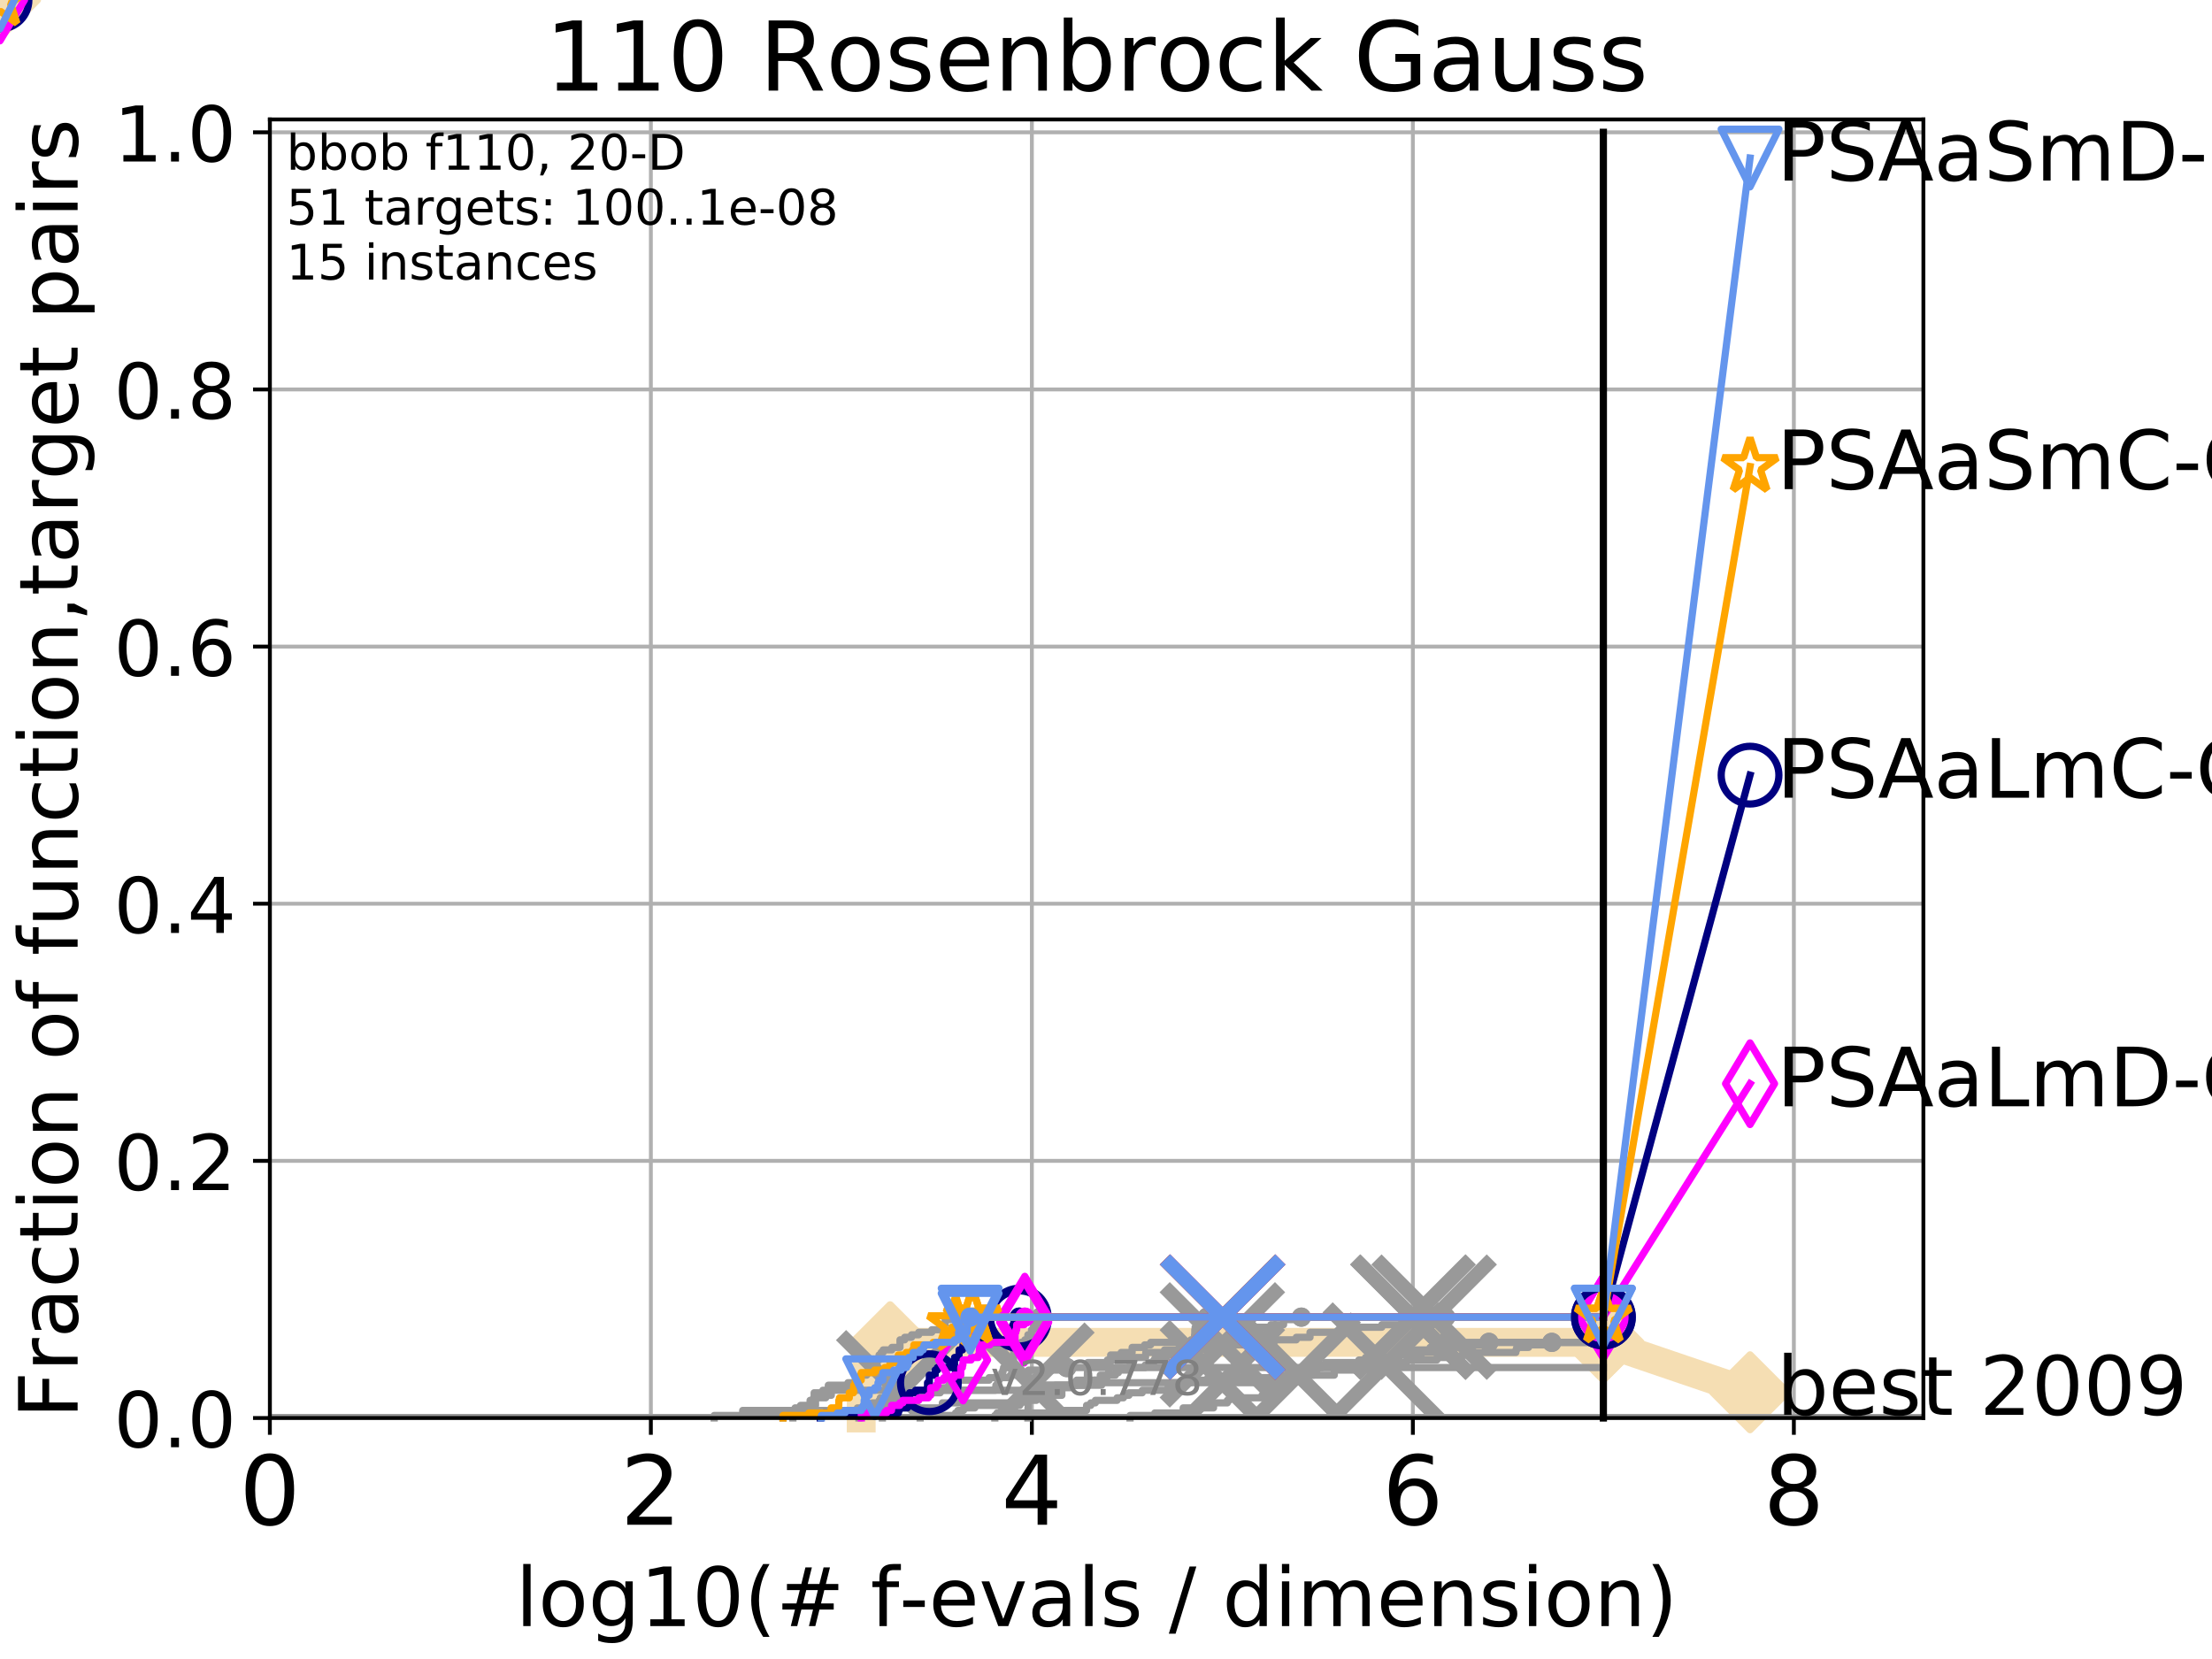 <?xml version="1.0" encoding="utf-8" standalone="no"?>
<!DOCTYPE svg PUBLIC "-//W3C//DTD SVG 1.1//EN"
  "http://www.w3.org/Graphics/SVG/1.1/DTD/svg11.dtd">
<!-- Created with matplotlib (http://matplotlib.org/) -->
<svg height="345pt" version="1.1" viewBox="0 0 460 345" width="460pt" xmlns="http://www.w3.org/2000/svg" xmlns:xlink="http://www.w3.org/1999/xlink">
 <defs>
  <style type="text/css">
*{stroke-linecap:butt;stroke-linejoin:round;}
  </style>
 </defs>
 <g id="figure_1">
  <g id="patch_1">
   <path d="M 0 345.6 
L 460.8 345.6 
L 460.8 0 
L 0 0 
z
" style="fill:#ffffff;"/>
  </g>
  <g id="axes_1">
   <g id="patch_2">
    <path d="M 56.12 294.88 
L 399.984 294.88 
L 399.984 24.84 
L 56.12 24.84 
z
" style="fill:#ffffff;"/>
   </g>
   <g id="line2d_1">
    <path d="M 179.094 294.88 
L 179.094 289.638 
L 182.128 289.638 
L 182.128 284.395 
L 185.108 284.395 
L 185.108 279.153 
L 333.43 279.153 
" style="fill:none;stroke:#f5deb3;stroke-linecap:square;stroke-width:6;"/>
   </g>
   <g id="line2d_2">
    <path d="M 0 0 
" style="fill:none;stroke:#f5deb3;stroke-linecap:square;stroke-width:6;"/>
    <defs>
     <path d="M -0 7.778 
L 7.778 0 
L 0 -7.778 
L -7.778 -0 
z
" id="m490e8e4c0e" style="stroke:#f5deb3;stroke-linejoin:miter;stroke-width:1.5;"/>
    </defs>
    <g>
     <use style="fill:#f5deb3;stroke:#f5deb3;stroke-linejoin:miter;stroke-width:1.5;" x="0" xlink:href="#m490e8e4c0e" y="0"/>
    </g>
   </g>
   <g id="line2d_3">
    <path d="M 333.43 279.153 
L 363.934 289.533 
" style="fill:none;stroke:#f5deb3;stroke-linecap:square;stroke-width:6;"/>
    <g>
     <use style="fill:#f5deb3;stroke:#f5deb3;stroke-linejoin:miter;stroke-width:1.5;" x="333.43" xlink:href="#m490e8e4c0e" y="279.153"/>
     <use style="fill:#f5deb3;stroke:#f5deb3;stroke-linejoin:miter;stroke-width:1.5;" x="363.934" xlink:href="#m490e8e4c0e" y="289.533"/>
    </g>
   </g>
   <g id="matplotlib.axis_1">
    <g id="xtick_1">
     <g id="line2d_4">
      <path clip-path="url(#pbe16b4a51b)" d="M 56.12 294.88 
L 56.12 24.84 
" style="fill:none;stroke:#b0b0b0;stroke-linecap:square;stroke-width:0.8;"/>
     </g>
     <g id="line2d_5">
      <defs>
       <path d="M 0 0 
L 0 3.5 
" id="mef18d8a4a0" style="stroke:#000000;stroke-width:0.8;"/>
      </defs>
      <g>
       <use style="stroke:#000000;stroke-width:0.8;" x="56.12" xlink:href="#mef18d8a4a0" y="294.88"/>
      </g>
     </g>
     <g id="text_1">
      <!-- 0 -->
      <defs>
       <path d="M 31.781 66.406 
Q 24.172 66.406 20.328 58.906 
Q 16.5 51.422 16.5 36.375 
Q 16.5 21.391 20.328 13.891 
Q 24.172 6.391 31.781 6.391 
Q 39.453 6.391 43.281 13.891 
Q 47.125 21.391 47.125 36.375 
Q 47.125 51.422 43.281 58.906 
Q 39.453 66.406 31.781 66.406 
z
M 31.781 74.219 
Q 44.047 74.219 50.516 64.516 
Q 56.984 54.828 56.984 36.375 
Q 56.984 17.969 50.516 8.266 
Q 44.047 -1.422 31.781 -1.422 
Q 19.531 -1.422 13.062 8.266 
Q 6.594 17.969 6.594 36.375 
Q 6.594 54.828 13.062 64.516 
Q 19.531 74.219 31.781 74.219 
z
" id="DejaVuSans-30"/>
      </defs>
      <g transform="translate(49.758 317.077)scale(0.2 -0.2)">
       <use xlink:href="#DejaVuSans-30"/>
      </g>
     </g>
    </g>
    <g id="xtick_2">
     <g id="line2d_6">
      <path clip-path="url(#pbe16b4a51b)" d="M 135.351 294.88 
L 135.351 24.84 
" style="fill:none;stroke:#b0b0b0;stroke-linecap:square;stroke-width:0.8;"/>
     </g>
     <g id="line2d_7">
      <g>
       <use style="stroke:#000000;stroke-width:0.8;" x="135.351" xlink:href="#mef18d8a4a0" y="294.88"/>
      </g>
     </g>
     <g id="text_2">
      <!-- 2 -->
      <defs>
       <path d="M 19.188 8.297 
L 53.609 8.297 
L 53.609 0 
L 7.328 0 
L 7.328 8.297 
Q 12.938 14.109 22.625 23.891 
Q 32.328 33.688 34.812 36.531 
Q 39.547 41.844 41.422 45.531 
Q 43.312 49.219 43.312 52.781 
Q 43.312 58.594 39.234 62.25 
Q 35.156 65.922 28.609 65.922 
Q 23.969 65.922 18.812 64.312 
Q 13.672 62.703 7.812 59.422 
L 7.812 69.391 
Q 13.766 71.781 18.938 73 
Q 24.125 74.219 28.422 74.219 
Q 39.75 74.219 46.484 68.547 
Q 53.219 62.891 53.219 53.422 
Q 53.219 48.922 51.531 44.891 
Q 49.859 40.875 45.406 35.406 
Q 44.188 33.984 37.641 27.219 
Q 31.109 20.453 19.188 8.297 
z
" id="DejaVuSans-32"/>
      </defs>
      <g transform="translate(128.989 317.077)scale(0.2 -0.2)">
       <use xlink:href="#DejaVuSans-32"/>
      </g>
     </g>
    </g>
    <g id="xtick_3">
     <g id="line2d_8">
      <path clip-path="url(#pbe16b4a51b)" d="M 214.583 294.88 
L 214.583 24.84 
" style="fill:none;stroke:#b0b0b0;stroke-linecap:square;stroke-width:0.8;"/>
     </g>
     <g id="line2d_9">
      <g>
       <use style="stroke:#000000;stroke-width:0.8;" x="214.583" xlink:href="#mef18d8a4a0" y="294.88"/>
      </g>
     </g>
     <g id="text_3">
      <!-- 4 -->
      <defs>
       <path d="M 37.797 64.312 
L 12.891 25.391 
L 37.797 25.391 
z
M 35.203 72.906 
L 47.609 72.906 
L 47.609 25.391 
L 58.016 25.391 
L 58.016 17.188 
L 47.609 17.188 
L 47.609 0 
L 37.797 0 
L 37.797 17.188 
L 4.891 17.188 
L 4.891 26.703 
z
" id="DejaVuSans-34"/>
      </defs>
      <g transform="translate(208.22 317.077)scale(0.2 -0.2)">
       <use xlink:href="#DejaVuSans-34"/>
      </g>
     </g>
    </g>
    <g id="xtick_4">
     <g id="line2d_10">
      <path clip-path="url(#pbe16b4a51b)" d="M 293.814 294.88 
L 293.814 24.84 
" style="fill:none;stroke:#b0b0b0;stroke-linecap:square;stroke-width:0.8;"/>
     </g>
     <g id="line2d_11">
      <g>
       <use style="stroke:#000000;stroke-width:0.8;" x="293.814" xlink:href="#mef18d8a4a0" y="294.88"/>
      </g>
     </g>
     <g id="text_4">
      <!-- 6 -->
      <defs>
       <path d="M 33.016 40.375 
Q 26.375 40.375 22.484 35.828 
Q 18.609 31.297 18.609 23.391 
Q 18.609 15.531 22.484 10.953 
Q 26.375 6.391 33.016 6.391 
Q 39.656 6.391 43.531 10.953 
Q 47.406 15.531 47.406 23.391 
Q 47.406 31.297 43.531 35.828 
Q 39.656 40.375 33.016 40.375 
z
M 52.594 71.297 
L 52.594 62.312 
Q 48.875 64.062 45.094 64.984 
Q 41.312 65.922 37.594 65.922 
Q 27.828 65.922 22.672 59.328 
Q 17.531 52.734 16.797 39.406 
Q 19.672 43.656 24.016 45.922 
Q 28.375 48.188 33.594 48.188 
Q 44.578 48.188 50.953 41.516 
Q 57.328 34.859 57.328 23.391 
Q 57.328 12.156 50.688 5.359 
Q 44.047 -1.422 33.016 -1.422 
Q 20.359 -1.422 13.672 8.266 
Q 6.984 17.969 6.984 36.375 
Q 6.984 53.656 15.188 63.938 
Q 23.391 74.219 37.203 74.219 
Q 40.922 74.219 44.703 73.484 
Q 48.484 72.75 52.594 71.297 
z
" id="DejaVuSans-36"/>
      </defs>
      <g transform="translate(287.452 317.077)scale(0.2 -0.2)">
       <use xlink:href="#DejaVuSans-36"/>
      </g>
     </g>
    </g>
    <g id="xtick_5">
     <g id="line2d_12">
      <path clip-path="url(#pbe16b4a51b)" d="M 373.045 294.88 
L 373.045 24.84 
" style="fill:none;stroke:#b0b0b0;stroke-linecap:square;stroke-width:0.8;"/>
     </g>
     <g id="line2d_13">
      <g>
       <use style="stroke:#000000;stroke-width:0.8;" x="373.045" xlink:href="#mef18d8a4a0" y="294.88"/>
      </g>
     </g>
     <g id="text_5">
      <!-- 8 -->
      <defs>
       <path d="M 31.781 34.625 
Q 24.75 34.625 20.719 30.859 
Q 16.703 27.094 16.703 20.516 
Q 16.703 13.922 20.719 10.156 
Q 24.75 6.391 31.781 6.391 
Q 38.812 6.391 42.859 10.172 
Q 46.922 13.969 46.922 20.516 
Q 46.922 27.094 42.891 30.859 
Q 38.875 34.625 31.781 34.625 
z
M 21.922 38.812 
Q 15.578 40.375 12.031 44.719 
Q 8.5 49.078 8.5 55.328 
Q 8.5 64.062 14.719 69.141 
Q 20.953 74.219 31.781 74.219 
Q 42.672 74.219 48.875 69.141 
Q 55.078 64.062 55.078 55.328 
Q 55.078 49.078 51.531 44.719 
Q 48 40.375 41.703 38.812 
Q 48.828 37.156 52.797 32.312 
Q 56.781 27.484 56.781 20.516 
Q 56.781 9.906 50.312 4.234 
Q 43.844 -1.422 31.781 -1.422 
Q 19.734 -1.422 13.25 4.234 
Q 6.781 9.906 6.781 20.516 
Q 6.781 27.484 10.781 32.312 
Q 14.797 37.156 21.922 38.812 
z
M 18.312 54.391 
Q 18.312 48.734 21.844 45.562 
Q 25.391 42.391 31.781 42.391 
Q 38.141 42.391 41.719 45.562 
Q 45.312 48.734 45.312 54.391 
Q 45.312 60.062 41.719 63.234 
Q 38.141 66.406 31.781 66.406 
Q 25.391 66.406 21.844 63.234 
Q 18.312 60.062 18.312 54.391 
z
" id="DejaVuSans-38"/>
      </defs>
      <g transform="translate(366.683 317.077)scale(0.2 -0.2)">
       <use xlink:href="#DejaVuSans-38"/>
      </g>
     </g>
    </g>
    <g id="text_6">
     <!-- log10(# f-evals / dimension) -->
     <defs>
      <path d="M 9.422 75.984 
L 18.406 75.984 
L 18.406 0 
L 9.422 0 
z
" id="DejaVuSans-6c"/>
      <path d="M 30.609 48.391 
Q 23.391 48.391 19.188 42.75 
Q 14.984 37.109 14.984 27.297 
Q 14.984 17.484 19.156 11.844 
Q 23.344 6.203 30.609 6.203 
Q 37.797 6.203 41.984 11.859 
Q 46.188 17.531 46.188 27.297 
Q 46.188 37.016 41.984 42.703 
Q 37.797 48.391 30.609 48.391 
z
M 30.609 56 
Q 42.328 56 49.016 48.375 
Q 55.719 40.766 55.719 27.297 
Q 55.719 13.875 49.016 6.219 
Q 42.328 -1.422 30.609 -1.422 
Q 18.844 -1.422 12.172 6.219 
Q 5.516 13.875 5.516 27.297 
Q 5.516 40.766 12.172 48.375 
Q 18.844 56 30.609 56 
z
" id="DejaVuSans-6f"/>
      <path d="M 45.406 27.984 
Q 45.406 37.75 41.375 43.109 
Q 37.359 48.484 30.078 48.484 
Q 22.859 48.484 18.828 43.109 
Q 14.797 37.75 14.797 27.984 
Q 14.797 18.266 18.828 12.891 
Q 22.859 7.516 30.078 7.516 
Q 37.359 7.516 41.375 12.891 
Q 45.406 18.266 45.406 27.984 
z
M 54.391 6.781 
Q 54.391 -7.172 48.188 -13.984 
Q 42 -20.797 29.203 -20.797 
Q 24.469 -20.797 20.266 -20.094 
Q 16.062 -19.391 12.109 -17.922 
L 12.109 -9.188 
Q 16.062 -11.328 19.922 -12.344 
Q 23.781 -13.375 27.781 -13.375 
Q 36.625 -13.375 41.016 -8.766 
Q 45.406 -4.156 45.406 5.172 
L 45.406 9.625 
Q 42.625 4.781 38.281 2.391 
Q 33.938 0 27.875 0 
Q 17.828 0 11.672 7.656 
Q 5.516 15.328 5.516 27.984 
Q 5.516 40.672 11.672 48.328 
Q 17.828 56 27.875 56 
Q 33.938 56 38.281 53.609 
Q 42.625 51.219 45.406 46.391 
L 45.406 54.688 
L 54.391 54.688 
z
" id="DejaVuSans-67"/>
      <path d="M 12.406 8.297 
L 28.516 8.297 
L 28.516 63.922 
L 10.984 60.406 
L 10.984 69.391 
L 28.422 72.906 
L 38.281 72.906 
L 38.281 8.297 
L 54.391 8.297 
L 54.391 0 
L 12.406 0 
z
" id="DejaVuSans-31"/>
      <path d="M 31 75.875 
Q 24.469 64.656 21.281 53.656 
Q 18.109 42.672 18.109 31.391 
Q 18.109 20.125 21.312 9.062 
Q 24.516 -2 31 -13.188 
L 23.188 -13.188 
Q 15.875 -1.703 12.234 9.375 
Q 8.594 20.453 8.594 31.391 
Q 8.594 42.281 12.203 53.312 
Q 15.828 64.359 23.188 75.875 
z
" id="DejaVuSans-28"/>
      <path d="M 51.125 44 
L 36.922 44 
L 32.812 27.688 
L 47.125 27.688 
z
M 43.797 71.781 
L 38.719 51.516 
L 52.984 51.516 
L 58.109 71.781 
L 65.922 71.781 
L 60.891 51.516 
L 76.125 51.516 
L 76.125 44 
L 58.984 44 
L 54.984 27.688 
L 70.516 27.688 
L 70.516 20.219 
L 53.078 20.219 
L 48 0 
L 40.188 0 
L 45.219 20.219 
L 30.906 20.219 
L 25.875 0 
L 18.016 0 
L 23.094 20.219 
L 7.719 20.219 
L 7.719 27.688 
L 24.906 27.688 
L 29 44 
L 13.281 44 
L 13.281 51.516 
L 30.906 51.516 
L 35.891 71.781 
z
" id="DejaVuSans-23"/>
      <path id="DejaVuSans-20"/>
      <path d="M 37.109 75.984 
L 37.109 68.5 
L 28.516 68.5 
Q 23.688 68.5 21.797 66.547 
Q 19.922 64.594 19.922 59.516 
L 19.922 54.688 
L 34.719 54.688 
L 34.719 47.703 
L 19.922 47.703 
L 19.922 0 
L 10.891 0 
L 10.891 47.703 
L 2.297 47.703 
L 2.297 54.688 
L 10.891 54.688 
L 10.891 58.5 
Q 10.891 67.625 15.141 71.797 
Q 19.391 75.984 28.609 75.984 
z
" id="DejaVuSans-66"/>
      <path d="M 4.891 31.391 
L 31.203 31.391 
L 31.203 23.391 
L 4.891 23.391 
z
" id="DejaVuSans-2d"/>
      <path d="M 56.203 29.594 
L 56.203 25.203 
L 14.891 25.203 
Q 15.484 15.922 20.484 11.062 
Q 25.484 6.203 34.422 6.203 
Q 39.594 6.203 44.453 7.469 
Q 49.312 8.734 54.109 11.281 
L 54.109 2.781 
Q 49.266 0.734 44.188 -0.344 
Q 39.109 -1.422 33.891 -1.422 
Q 20.797 -1.422 13.156 6.188 
Q 5.516 13.812 5.516 26.812 
Q 5.516 40.234 12.766 48.109 
Q 20.016 56 32.328 56 
Q 43.359 56 49.781 48.891 
Q 56.203 41.797 56.203 29.594 
z
M 47.219 32.234 
Q 47.125 39.594 43.094 43.984 
Q 39.062 48.391 32.422 48.391 
Q 24.906 48.391 20.391 44.141 
Q 15.875 39.891 15.188 32.172 
z
" id="DejaVuSans-65"/>
      <path d="M 2.984 54.688 
L 12.5 54.688 
L 29.594 8.797 
L 46.688 54.688 
L 56.203 54.688 
L 35.688 0 
L 23.484 0 
z
" id="DejaVuSans-76"/>
      <path d="M 34.281 27.484 
Q 23.391 27.484 19.188 25 
Q 14.984 22.516 14.984 16.5 
Q 14.984 11.719 18.141 8.906 
Q 21.297 6.109 26.703 6.109 
Q 34.188 6.109 38.703 11.406 
Q 43.219 16.703 43.219 25.484 
L 43.219 27.484 
z
M 52.203 31.203 
L 52.203 0 
L 43.219 0 
L 43.219 8.297 
Q 40.141 3.328 35.547 0.953 
Q 30.953 -1.422 24.312 -1.422 
Q 15.922 -1.422 10.953 3.297 
Q 6 8.016 6 15.922 
Q 6 25.141 12.172 29.828 
Q 18.359 34.516 30.609 34.516 
L 43.219 34.516 
L 43.219 35.406 
Q 43.219 41.609 39.141 45 
Q 35.062 48.391 27.688 48.391 
Q 23 48.391 18.547 47.266 
Q 14.109 46.141 10.016 43.891 
L 10.016 52.203 
Q 14.938 54.109 19.578 55.047 
Q 24.219 56 28.609 56 
Q 40.484 56 46.344 49.844 
Q 52.203 43.703 52.203 31.203 
z
" id="DejaVuSans-61"/>
      <path d="M 44.281 53.078 
L 44.281 44.578 
Q 40.484 46.531 36.375 47.5 
Q 32.281 48.484 27.875 48.484 
Q 21.188 48.484 17.844 46.438 
Q 14.5 44.391 14.5 40.281 
Q 14.5 37.156 16.891 35.375 
Q 19.281 33.594 26.516 31.984 
L 29.594 31.297 
Q 39.156 29.25 43.188 25.516 
Q 47.219 21.781 47.219 15.094 
Q 47.219 7.469 41.188 3.016 
Q 35.156 -1.422 24.609 -1.422 
Q 20.219 -1.422 15.453 -0.562 
Q 10.688 0.297 5.422 2 
L 5.422 11.281 
Q 10.406 8.688 15.234 7.391 
Q 20.062 6.109 24.812 6.109 
Q 31.156 6.109 34.562 8.281 
Q 37.984 10.453 37.984 14.406 
Q 37.984 18.062 35.516 20.016 
Q 33.062 21.969 24.703 23.781 
L 21.578 24.516 
Q 13.234 26.266 9.516 29.906 
Q 5.812 33.547 5.812 39.891 
Q 5.812 47.609 11.281 51.797 
Q 16.75 56 26.812 56 
Q 31.781 56 36.172 55.266 
Q 40.578 54.547 44.281 53.078 
z
" id="DejaVuSans-73"/>
      <path d="M 25.391 72.906 
L 33.688 72.906 
L 8.297 -9.281 
L 0 -9.281 
z
" id="DejaVuSans-2f"/>
      <path d="M 45.406 46.391 
L 45.406 75.984 
L 54.391 75.984 
L 54.391 0 
L 45.406 0 
L 45.406 8.203 
Q 42.578 3.328 38.25 0.953 
Q 33.938 -1.422 27.875 -1.422 
Q 17.969 -1.422 11.734 6.484 
Q 5.516 14.406 5.516 27.297 
Q 5.516 40.188 11.734 48.094 
Q 17.969 56 27.875 56 
Q 33.938 56 38.25 53.625 
Q 42.578 51.266 45.406 46.391 
z
M 14.797 27.297 
Q 14.797 17.391 18.875 11.75 
Q 22.953 6.109 30.078 6.109 
Q 37.203 6.109 41.297 11.75 
Q 45.406 17.391 45.406 27.297 
Q 45.406 37.203 41.297 42.844 
Q 37.203 48.484 30.078 48.484 
Q 22.953 48.484 18.875 42.844 
Q 14.797 37.203 14.797 27.297 
z
" id="DejaVuSans-64"/>
      <path d="M 9.422 54.688 
L 18.406 54.688 
L 18.406 0 
L 9.422 0 
z
M 9.422 75.984 
L 18.406 75.984 
L 18.406 64.594 
L 9.422 64.594 
z
" id="DejaVuSans-69"/>
      <path d="M 52 44.188 
Q 55.375 50.25 60.062 53.125 
Q 64.75 56 71.094 56 
Q 79.641 56 84.281 50.016 
Q 88.922 44.047 88.922 33.016 
L 88.922 0 
L 79.891 0 
L 79.891 32.719 
Q 79.891 40.578 77.094 44.375 
Q 74.312 48.188 68.609 48.188 
Q 61.625 48.188 57.562 43.547 
Q 53.516 38.922 53.516 30.906 
L 53.516 0 
L 44.484 0 
L 44.484 32.719 
Q 44.484 40.625 41.703 44.406 
Q 38.922 48.188 33.109 48.188 
Q 26.219 48.188 22.156 43.531 
Q 18.109 38.875 18.109 30.906 
L 18.109 0 
L 9.078 0 
L 9.078 54.688 
L 18.109 54.688 
L 18.109 46.188 
Q 21.188 51.219 25.484 53.609 
Q 29.781 56 35.688 56 
Q 41.656 56 45.828 52.969 
Q 50 49.953 52 44.188 
z
" id="DejaVuSans-6d"/>
      <path d="M 54.891 33.016 
L 54.891 0 
L 45.906 0 
L 45.906 32.719 
Q 45.906 40.484 42.875 44.328 
Q 39.844 48.188 33.797 48.188 
Q 26.516 48.188 22.312 43.547 
Q 18.109 38.922 18.109 30.906 
L 18.109 0 
L 9.078 0 
L 9.078 54.688 
L 18.109 54.688 
L 18.109 46.188 
Q 21.344 51.125 25.703 53.562 
Q 30.078 56 35.797 56 
Q 45.219 56 50.047 50.172 
Q 54.891 44.344 54.891 33.016 
z
" id="DejaVuSans-6e"/>
      <path d="M 8.016 75.875 
L 15.828 75.875 
Q 23.141 64.359 26.781 53.312 
Q 30.422 42.281 30.422 31.391 
Q 30.422 20.453 26.781 9.375 
Q 23.141 -1.703 15.828 -13.188 
L 8.016 -13.188 
Q 14.5 -2 17.703 9.062 
Q 20.906 20.125 20.906 31.391 
Q 20.906 42.672 17.703 53.656 
Q 14.5 64.656 8.016 75.875 
z
" id="DejaVuSans-29"/>
     </defs>
     <g transform="translate(107.211 338.154)scale(0.17 -0.17)">
      <use xlink:href="#DejaVuSans-6c"/>
      <use x="27.783" xlink:href="#DejaVuSans-6f"/>
      <use x="88.965" xlink:href="#DejaVuSans-67"/>
      <use x="152.441" xlink:href="#DejaVuSans-31"/>
      <use x="216.064" xlink:href="#DejaVuSans-30"/>
      <use x="279.688" xlink:href="#DejaVuSans-28"/>
      <use x="318.701" xlink:href="#DejaVuSans-23"/>
      <use x="402.49" xlink:href="#DejaVuSans-20"/>
      <use x="434.277" xlink:href="#DejaVuSans-66"/>
      <use x="469.404" xlink:href="#DejaVuSans-2d"/>
      <use x="505.488" xlink:href="#DejaVuSans-65"/>
      <use x="567.012" xlink:href="#DejaVuSans-76"/>
      <use x="626.191" xlink:href="#DejaVuSans-61"/>
      <use x="687.471" xlink:href="#DejaVuSans-6c"/>
      <use x="715.254" xlink:href="#DejaVuSans-73"/>
      <use x="767.354" xlink:href="#DejaVuSans-20"/>
      <use x="799.141" xlink:href="#DejaVuSans-2f"/>
      <use x="832.832" xlink:href="#DejaVuSans-20"/>
      <use x="864.619" xlink:href="#DejaVuSans-64"/>
      <use x="928.096" xlink:href="#DejaVuSans-69"/>
      <use x="955.879" xlink:href="#DejaVuSans-6d"/>
      <use x="1053.291" xlink:href="#DejaVuSans-65"/>
      <use x="1114.814" xlink:href="#DejaVuSans-6e"/>
      <use x="1178.193" xlink:href="#DejaVuSans-73"/>
      <use x="1230.293" xlink:href="#DejaVuSans-69"/>
      <use x="1258.076" xlink:href="#DejaVuSans-6f"/>
      <use x="1319.258" xlink:href="#DejaVuSans-6e"/>
      <use x="1382.637" xlink:href="#DejaVuSans-29"/>
     </g>
    </g>
   </g>
   <g id="matplotlib.axis_2">
    <g id="ytick_1">
     <g id="line2d_14">
      <path clip-path="url(#pbe16b4a51b)" d="M 56.12 294.88 
L 399.984 294.88 
" style="fill:none;stroke:#b0b0b0;stroke-linecap:square;stroke-width:0.8;"/>
     </g>
     <g id="line2d_15">
      <defs>
       <path d="M 0 0 
L -3.5 0 
" id="mb4a31ec8e8" style="stroke:#000000;stroke-width:0.8;"/>
      </defs>
      <g>
       <use style="stroke:#000000;stroke-width:0.8;" x="56.12" xlink:href="#mb4a31ec8e8" y="294.88"/>
      </g>
     </g>
     <g id="text_7">
      <!-- 0.0 -->
      <defs>
       <path d="M 10.688 12.406 
L 21 12.406 
L 21 0 
L 10.688 0 
z
" id="DejaVuSans-2e"/>
      </defs>
      <g transform="translate(23.675 300.959)scale(0.16 -0.16)">
       <use xlink:href="#DejaVuSans-30"/>
       <use x="63.623" xlink:href="#DejaVuSans-2e"/>
       <use x="95.41" xlink:href="#DejaVuSans-30"/>
      </g>
     </g>
    </g>
    <g id="ytick_2">
     <g id="line2d_16">
      <path clip-path="url(#pbe16b4a51b)" d="M 56.12 241.407 
L 399.984 241.407 
" style="fill:none;stroke:#b0b0b0;stroke-linecap:square;stroke-width:0.8;"/>
     </g>
     <g id="line2d_17">
      <g>
       <use style="stroke:#000000;stroke-width:0.8;" x="56.12" xlink:href="#mb4a31ec8e8" y="241.407"/>
      </g>
     </g>
     <g id="text_8">
      <!-- 0.2 -->
      <g transform="translate(23.675 247.485)scale(0.16 -0.16)">
       <use xlink:href="#DejaVuSans-30"/>
       <use x="63.623" xlink:href="#DejaVuSans-2e"/>
       <use x="95.41" xlink:href="#DejaVuSans-32"/>
      </g>
     </g>
    </g>
    <g id="ytick_3">
     <g id="line2d_18">
      <path clip-path="url(#pbe16b4a51b)" d="M 56.12 187.933 
L 399.984 187.933 
" style="fill:none;stroke:#b0b0b0;stroke-linecap:square;stroke-width:0.8;"/>
     </g>
     <g id="line2d_19">
      <g>
       <use style="stroke:#000000;stroke-width:0.8;" x="56.12" xlink:href="#mb4a31ec8e8" y="187.933"/>
      </g>
     </g>
     <g id="text_9">
      <!-- 0.4 -->
      <g transform="translate(23.675 194.012)scale(0.16 -0.16)">
       <use xlink:href="#DejaVuSans-30"/>
       <use x="63.623" xlink:href="#DejaVuSans-2e"/>
       <use x="95.41" xlink:href="#DejaVuSans-34"/>
      </g>
     </g>
    </g>
    <g id="ytick_4">
     <g id="line2d_20">
      <path clip-path="url(#pbe16b4a51b)" d="M 56.12 134.46 
L 399.984 134.46 
" style="fill:none;stroke:#b0b0b0;stroke-linecap:square;stroke-width:0.8;"/>
     </g>
     <g id="line2d_21">
      <g>
       <use style="stroke:#000000;stroke-width:0.8;" x="56.12" xlink:href="#mb4a31ec8e8" y="134.46"/>
      </g>
     </g>
     <g id="text_10">
      <!-- 0.6 -->
      <g transform="translate(23.675 140.539)scale(0.16 -0.16)">
       <use xlink:href="#DejaVuSans-30"/>
       <use x="63.623" xlink:href="#DejaVuSans-2e"/>
       <use x="95.41" xlink:href="#DejaVuSans-36"/>
      </g>
     </g>
    </g>
    <g id="ytick_5">
     <g id="line2d_22">
      <path clip-path="url(#pbe16b4a51b)" d="M 56.12 80.987 
L 399.984 80.987 
" style="fill:none;stroke:#b0b0b0;stroke-linecap:square;stroke-width:0.8;"/>
     </g>
     <g id="line2d_23">
      <g>
       <use style="stroke:#000000;stroke-width:0.8;" x="56.12" xlink:href="#mb4a31ec8e8" y="80.987"/>
      </g>
     </g>
     <g id="text_11">
      <!-- 0.8 -->
      <g transform="translate(23.675 87.066)scale(0.16 -0.16)">
       <use xlink:href="#DejaVuSans-30"/>
       <use x="63.623" xlink:href="#DejaVuSans-2e"/>
       <use x="95.41" xlink:href="#DejaVuSans-38"/>
      </g>
     </g>
    </g>
    <g id="ytick_6">
     <g id="line2d_24">
      <path clip-path="url(#pbe16b4a51b)" d="M 56.12 27.514 
L 399.984 27.514 
" style="fill:none;stroke:#b0b0b0;stroke-linecap:square;stroke-width:0.8;"/>
     </g>
     <g id="line2d_25">
      <g>
       <use style="stroke:#000000;stroke-width:0.8;" x="56.12" xlink:href="#mb4a31ec8e8" y="27.514"/>
      </g>
     </g>
     <g id="text_12">
      <!-- 1.0 -->
      <g transform="translate(23.675 33.592)scale(0.16 -0.16)">
       <use xlink:href="#DejaVuSans-31"/>
       <use x="63.623" xlink:href="#DejaVuSans-2e"/>
       <use x="95.41" xlink:href="#DejaVuSans-30"/>
      </g>
     </g>
    </g>
    <g id="text_13">
     <!-- Fraction of function,target pairs -->
     <defs>
      <path d="M 9.812 72.906 
L 51.703 72.906 
L 51.703 64.594 
L 19.672 64.594 
L 19.672 43.109 
L 48.578 43.109 
L 48.578 34.812 
L 19.672 34.812 
L 19.672 0 
L 9.812 0 
z
" id="DejaVuSans-46"/>
      <path d="M 41.109 46.297 
Q 39.594 47.172 37.812 47.578 
Q 36.031 48 33.891 48 
Q 26.266 48 22.188 43.047 
Q 18.109 38.094 18.109 28.812 
L 18.109 0 
L 9.078 0 
L 9.078 54.688 
L 18.109 54.688 
L 18.109 46.188 
Q 20.953 51.172 25.484 53.578 
Q 30.031 56 36.531 56 
Q 37.453 56 38.578 55.875 
Q 39.703 55.766 41.062 55.516 
z
" id="DejaVuSans-72"/>
      <path d="M 48.781 52.594 
L 48.781 44.188 
Q 44.969 46.297 41.141 47.344 
Q 37.312 48.391 33.406 48.391 
Q 24.656 48.391 19.812 42.844 
Q 14.984 37.312 14.984 27.297 
Q 14.984 17.281 19.812 11.734 
Q 24.656 6.203 33.406 6.203 
Q 37.312 6.203 41.141 7.25 
Q 44.969 8.297 48.781 10.406 
L 48.781 2.094 
Q 45.016 0.344 40.984 -0.531 
Q 36.969 -1.422 32.422 -1.422 
Q 20.062 -1.422 12.781 6.344 
Q 5.516 14.109 5.516 27.297 
Q 5.516 40.672 12.859 48.328 
Q 20.219 56 33.016 56 
Q 37.156 56 41.109 55.141 
Q 45.062 54.297 48.781 52.594 
z
" id="DejaVuSans-63"/>
      <path d="M 18.312 70.219 
L 18.312 54.688 
L 36.812 54.688 
L 36.812 47.703 
L 18.312 47.703 
L 18.312 18.016 
Q 18.312 11.328 20.141 9.422 
Q 21.969 7.516 27.594 7.516 
L 36.812 7.516 
L 36.812 0 
L 27.594 0 
Q 17.188 0 13.234 3.875 
Q 9.281 7.766 9.281 18.016 
L 9.281 47.703 
L 2.688 47.703 
L 2.688 54.688 
L 9.281 54.688 
L 9.281 70.219 
z
" id="DejaVuSans-74"/>
      <path d="M 8.5 21.578 
L 8.5 54.688 
L 17.484 54.688 
L 17.484 21.922 
Q 17.484 14.156 20.5 10.266 
Q 23.531 6.391 29.594 6.391 
Q 36.859 6.391 41.078 11.031 
Q 45.312 15.672 45.312 23.688 
L 45.312 54.688 
L 54.297 54.688 
L 54.297 0 
L 45.312 0 
L 45.312 8.406 
Q 42.047 3.422 37.719 1 
Q 33.406 -1.422 27.688 -1.422 
Q 18.266 -1.422 13.375 4.438 
Q 8.5 10.297 8.5 21.578 
z
M 31.109 56 
z
" id="DejaVuSans-75"/>
      <path d="M 11.719 12.406 
L 22.016 12.406 
L 22.016 4 
L 14.016 -11.625 
L 7.719 -11.625 
L 11.719 4 
z
" id="DejaVuSans-2c"/>
      <path d="M 18.109 8.203 
L 18.109 -20.797 
L 9.078 -20.797 
L 9.078 54.688 
L 18.109 54.688 
L 18.109 46.391 
Q 20.953 51.266 25.266 53.625 
Q 29.594 56 35.594 56 
Q 45.562 56 51.781 48.094 
Q 58.016 40.188 58.016 27.297 
Q 58.016 14.406 51.781 6.484 
Q 45.562 -1.422 35.594 -1.422 
Q 29.594 -1.422 25.266 0.953 
Q 20.953 3.328 18.109 8.203 
z
M 48.688 27.297 
Q 48.688 37.203 44.609 42.844 
Q 40.531 48.484 33.406 48.484 
Q 26.266 48.484 22.188 42.844 
Q 18.109 37.203 18.109 27.297 
Q 18.109 17.391 22.188 11.75 
Q 26.266 6.109 33.406 6.109 
Q 40.531 6.109 44.609 11.75 
Q 48.688 17.391 48.688 27.297 
z
" id="DejaVuSans-70"/>
     </defs>
     <g transform="translate(16.14 294.999)rotate(-90)scale(0.17 -0.17)">
      <use xlink:href="#DejaVuSans-46"/>
      <use x="57.41" xlink:href="#DejaVuSans-72"/>
      <use x="98.523" xlink:href="#DejaVuSans-61"/>
      <use x="159.803" xlink:href="#DejaVuSans-63"/>
      <use x="214.783" xlink:href="#DejaVuSans-74"/>
      <use x="253.992" xlink:href="#DejaVuSans-69"/>
      <use x="281.775" xlink:href="#DejaVuSans-6f"/>
      <use x="342.957" xlink:href="#DejaVuSans-6e"/>
      <use x="406.336" xlink:href="#DejaVuSans-20"/>
      <use x="438.123" xlink:href="#DejaVuSans-6f"/>
      <use x="499.305" xlink:href="#DejaVuSans-66"/>
      <use x="534.51" xlink:href="#DejaVuSans-20"/>
      <use x="566.297" xlink:href="#DejaVuSans-66"/>
      <use x="601.502" xlink:href="#DejaVuSans-75"/>
      <use x="664.881" xlink:href="#DejaVuSans-6e"/>
      <use x="728.26" xlink:href="#DejaVuSans-63"/>
      <use x="783.24" xlink:href="#DejaVuSans-74"/>
      <use x="822.449" xlink:href="#DejaVuSans-69"/>
      <use x="850.232" xlink:href="#DejaVuSans-6f"/>
      <use x="911.414" xlink:href="#DejaVuSans-6e"/>
      <use x="974.793" xlink:href="#DejaVuSans-2c"/>
      <use x="1006.58" xlink:href="#DejaVuSans-74"/>
      <use x="1045.789" xlink:href="#DejaVuSans-61"/>
      <use x="1107.068" xlink:href="#DejaVuSans-72"/>
      <use x="1148.166" xlink:href="#DejaVuSans-67"/>
      <use x="1211.643" xlink:href="#DejaVuSans-65"/>
      <use x="1273.166" xlink:href="#DejaVuSans-74"/>
      <use x="1312.375" xlink:href="#DejaVuSans-20"/>
      <use x="1344.162" xlink:href="#DejaVuSans-70"/>
      <use x="1407.639" xlink:href="#DejaVuSans-61"/>
      <use x="1468.918" xlink:href="#DejaVuSans-69"/>
      <use x="1496.701" xlink:href="#DejaVuSans-72"/>
      <use x="1537.814" xlink:href="#DejaVuSans-73"/>
     </g>
    </g>
   </g>
   <g id="line2d_26">
    <defs>
     <path d="M 0 1.5 
C 0.398 1.5 0.779 1.342 1.061 1.061 
C 1.342 0.779 1.5 0.398 1.5 0 
C 1.5 -0.398 1.342 -0.779 1.061 -1.061 
C 0.779 -1.342 0.398 -1.5 0 -1.5 
C -0.398 -1.5 -0.779 -1.342 -1.061 -1.061 
C -1.342 -0.779 -1.5 -0.398 -1.5 0 
C -1.5 0.398 -1.342 0.779 -1.061 1.061 
C -0.779 1.342 -0.398 1.5 0 1.5 
z
" id="m75e05021d8" style="stroke:#f5deb3;"/>
    </defs>
    <g>
     <use style="fill:#f5deb3;stroke:#f5deb3;" x="185.108" xlink:href="#m75e05021d8" y="279.153"/>
     <use style="fill:#f5deb3;stroke:#f5deb3;" x="185.108" xlink:href="#m75e05021d8" y="279.153"/>
    </g>
   </g>
   <g id="line2d_27">
    <g>
     <use style="fill:#f5deb3;stroke:#f5deb3;stroke-linejoin:miter;stroke-width:1.5;" x="185.108" xlink:href="#m490e8e4c0e" y="284.395"/>
     <use style="fill:#f5deb3;stroke:#f5deb3;stroke-linejoin:miter;stroke-width:1.5;" x="185.108" xlink:href="#m490e8e4c0e" y="279.153"/>
     <use style="fill:#f5deb3;stroke:#f5deb3;stroke-linejoin:miter;stroke-width:1.5;" x="185.108" xlink:href="#m490e8e4c0e" y="279.153"/>
     <use style="fill:#f5deb3;stroke:#f5deb3;stroke-linejoin:miter;stroke-width:1.5;" x="333.43" xlink:href="#m490e8e4c0e" y="279.153"/>
    </g>
   </g>
   <g id="line2d_28">
    <defs>
     <path d="M 0 1.5 
C 0.398 1.5 0.779 1.342 1.061 1.061 
C 1.342 0.779 1.5 0.398 1.5 0 
C 1.5 -0.398 1.342 -0.779 1.061 -1.061 
C 0.779 -1.342 0.398 -1.5 0 -1.5 
C -0.398 -1.5 -0.779 -1.342 -1.061 -1.061 
C -1.342 -0.779 -1.5 -0.398 -1.5 0 
C -1.5 0.398 -1.342 0.779 -1.061 1.061 
C -0.779 1.342 -0.398 1.5 0 1.5 
z
" id="mf5adc19649" style="stroke:#999999;"/>
    </defs>
    <g>
     <use style="fill:#999999;stroke:#999999;" x="300.573" xlink:href="#mf5adc19649" y="279.153"/>
     <use style="fill:#999999;stroke:#999999;" x="300.573" xlink:href="#mf5adc19649" y="279.153"/>
    </g>
   </g>
   <g id="line2d_29">
    <path d="M 206.877 294.88 
L 206.877 294.356 
L 207.334 294.356 
L 207.334 293.832 
L 219.617 293.832 
L 219.617 293.307 
L 225.958 293.307 
L 225.958 292.259 
L 226.842 292.259 
L 226.842 291.735 
L 227.79 291.735 
L 227.79 291.21 
L 232.307 291.21 
L 232.307 290.686 
L 233.628 290.686 
L 233.628 290.162 
L 234.778 290.162 
L 234.778 289.638 
L 237.541 289.638 
L 237.541 289.113 
L 242.848 289.113 
L 242.848 288.589 
L 243.061 288.589 
L 243.061 288.065 
L 243.467 288.065 
L 243.467 287.541 
L 247.578 287.541 
L 247.578 287.016 
L 251.161 287.016 
L 251.161 286.492 
L 268.617 286.492 
L 268.617 285.968 
L 271.612 285.968 
L 271.612 285.444 
L 272.056 285.444 
L 272.056 284.919 
L 273.891 284.919 
L 273.891 284.395 
L 274.937 284.395 
L 274.937 283.871 
L 275.603 283.871 
L 275.603 283.347 
L 282.576 283.347 
L 282.576 282.822 
L 283.964 282.822 
L 283.964 282.298 
L 289.591 282.298 
L 289.591 281.774 
L 290.276 281.774 
L 290.276 281.25 
L 294.327 281.25 
L 294.327 280.725 
L 297.392 280.725 
L 297.392 280.201 
L 298.065 280.201 
L 298.065 279.677 
L 300.573 279.677 
L 300.573 279.153 
L 333.43 279.153 
" style="fill:none;stroke:#999999;stroke-linecap:square;stroke-width:1.5;"/>
   </g>
   <g id="line2d_30"/>
   <g id="line2d_31">
    <path d="M 0 0 
" style="fill:none;stroke:#999999;stroke-linecap:square;stroke-width:1.5;"/>
   </g>
   <g id="line2d_32">
    <path clip-path="url(#pbe16b4a51b)" d="M 269.963 285.968 
" style="fill:none;stroke:#999999;stroke-linecap:square;stroke-width:1.5;"/>
    <defs>
     <path d="M -12 12 
L 12 -12 
M -12 -12 
L 12 12 
" id="ma544d46282" style="stroke:#999999;stroke-width:3;"/>
    </defs>
    <g clip-path="url(#pbe16b4a51b)">
     <use style="fill:#999999;stroke:#999999;stroke-width:3;" x="269.963" xlink:href="#ma544d46282" y="285.968"/>
    </g>
   </g>
   <g id="line2d_33">
    <g>
     <use style="fill:#999999;stroke:#999999;" x="216.359" xlink:href="#mf5adc19649" y="273.91"/>
     <use style="fill:#999999;stroke:#999999;" x="216.359" xlink:href="#mf5adc19649" y="273.91"/>
    </g>
   </g>
   <g id="line2d_34">
    <path d="M 162.832 294.88 
L 162.832 293.832 
L 164.854 293.832 
L 164.854 293.307 
L 165.337 293.307 
L 165.337 292.783 
L 166.468 292.783 
L 166.468 292.259 
L 169.594 292.259 
L 169.594 290.686 
L 171.715 290.686 
L 171.715 290.162 
L 172.879 290.162 
L 172.879 289.113 
L 206.994 289.113 
L 206.994 288.589 
L 207.106 288.589 
L 207.106 288.065 
L 207.476 288.065 
L 207.476 287.541 
L 207.492 287.541 
L 207.492 287.016 
L 207.813 287.016 
L 207.813 286.492 
L 208.322 286.492 
L 208.322 285.444 
L 208.561 285.444 
L 208.561 284.919 
L 208.694 284.919 
L 208.694 284.395 
L 209.943 284.395 
L 209.943 283.347 
L 210.725 283.347 
L 210.725 282.822 
L 210.774 282.822 
L 210.774 281.774 
L 210.82 281.774 
L 210.82 280.725 
L 211.794 280.725 
L 211.794 280.201 
L 212.334 280.201 
L 212.334 279.153 
L 213.123 279.153 
L 213.123 278.628 
L 213.759 278.628 
L 213.759 277.58 
L 214.512 277.58 
L 214.512 276.531 
L 214.939 276.531 
L 214.939 276.007 
L 215.398 276.007 
L 215.398 274.959 
L 216 274.959 
L 216 274.434 
L 216.359 274.434 
L 216.359 273.91 
L 333.43 273.91 
" style="fill:none;stroke:#999999;stroke-linecap:square;stroke-width:1.5;"/>
   </g>
   <g id="line2d_35"/>
   <g id="line2d_36">
    <path d="M 0 0 
" style="fill:none;stroke:#999999;stroke-linecap:square;stroke-width:1.5;"/>
   </g>
   <g id="line2d_37">
    <path clip-path="url(#pbe16b4a51b)" d="M 293.825 273.91 
" style="fill:none;stroke:#999999;stroke-linecap:square;stroke-width:1.5;"/>
    <g clip-path="url(#pbe16b4a51b)">
     <use style="fill:#999999;stroke:#999999;stroke-width:3;" x="293.825" xlink:href="#ma544d46282" y="273.91"/>
    </g>
   </g>
   <g id="line2d_38">
    <g>
     <use style="fill:#999999;stroke:#999999;" x="221.849" xlink:href="#mf5adc19649" y="284.395"/>
     <use style="fill:#999999;stroke:#999999;" x="221.849" xlink:href="#mf5adc19649" y="284.395"/>
    </g>
   </g>
   <g id="line2d_39">
    <path d="M 178.624 294.88 
L 178.624 294.356 
L 178.882 294.356 
L 178.882 293.307 
L 179.515 293.307 
L 179.515 292.783 
L 181.012 292.783 
L 181.012 292.259 
L 181.425 292.259 
L 181.425 291.735 
L 182.818 291.735 
L 182.818 291.21 
L 183.065 291.21 
L 183.065 290.686 
L 185.813 290.686 
L 185.813 290.162 
L 186.58 290.162 
L 186.58 289.638 
L 195.522 289.638 
L 195.522 289.113 
L 196.128 289.113 
L 196.128 288.589 
L 197.272 288.589 
L 197.272 288.065 
L 197.513 288.065 
L 197.513 287.541 
L 197.575 287.541 
L 197.575 287.016 
L 205.69 287.016 
L 205.69 286.492 
L 210.103 286.492 
L 210.103 285.968 
L 213.252 285.968 
L 213.252 285.444 
L 213.882 285.444 
L 213.882 284.919 
L 221.849 284.919 
L 221.849 284.395 
L 333.43 284.395 
" style="fill:none;stroke:#999999;stroke-linecap:square;stroke-width:1.5;"/>
   </g>
   <g id="line2d_40"/>
   <g id="line2d_41">
    <path d="M 0 0 
" style="fill:none;stroke:#999999;stroke-linecap:square;stroke-width:1.5;"/>
   </g>
   <g id="line2d_42">
    <path clip-path="url(#pbe16b4a51b)" d="M 186.893 289.638 
" style="fill:none;stroke:#999999;stroke-linecap:square;stroke-width:1.5;"/>
    <g clip-path="url(#pbe16b4a51b)">
     <use style="fill:#999999;stroke:#999999;stroke-width:3;" x="186.893" xlink:href="#ma544d46282" y="289.638"/>
    </g>
   </g>
   <g id="line2d_43">
    <path clip-path="url(#pbe16b4a51b)" d="M 56.12 294.88 
L 56.12 294.88 
L 56.12 294.88 
L 56.12 294.88 
L 399.984 294.88 
" style="fill:none;stroke:#999999;stroke-linecap:square;stroke-width:1.5;"/>
   </g>
   <g id="line2d_44"/>
   <g id="line2d_45">
    <path clip-path="url(#pbe16b4a51b)" d="M 0 0 
" style="fill:none;stroke:#999999;stroke-linecap:square;stroke-width:1.5;"/>
   </g>
   <g id="line2d_46">
    <g>
     <use style="fill:#999999;stroke:#999999;" x="202.728" xlink:href="#mf5adc19649" y="273.91"/>
     <use style="fill:#999999;stroke:#999999;" x="202.728" xlink:href="#mf5adc19649" y="273.91"/>
    </g>
   </g>
   <g id="line2d_47">
    <path d="M 164.887 294.88 
L 164.887 294.356 
L 168.028 294.356 
L 168.028 293.832 
L 168.455 293.832 
L 168.455 292.783 
L 168.464 292.783 
L 168.464 291.21 
L 169.183 291.21 
L 169.183 290.686 
L 169.309 290.686 
L 169.309 289.638 
L 171.12 289.638 
L 171.12 289.113 
L 172.254 289.113 
L 172.254 288.065 
L 176.337 288.065 
L 176.337 287.541 
L 178.496 287.541 
L 178.496 287.016 
L 178.938 287.016 
L 178.938 285.968 
L 180.238 285.968 
L 180.238 285.444 
L 180.942 285.444 
L 180.942 284.919 
L 181.637 284.919 
L 181.637 284.395 
L 182.37 284.395 
L 182.37 283.347 
L 182.404 283.347 
L 182.404 282.822 
L 182.804 282.822 
L 182.804 281.774 
L 183.241 281.774 
L 183.241 281.25 
L 183.653 281.25 
L 183.653 280.725 
L 185.464 280.725 
L 185.464 280.201 
L 187.158 280.201 
L 187.158 278.628 
L 188.132 278.628 
L 188.132 278.104 
L 189.562 278.104 
L 189.562 277.58 
L 191.055 277.58 
L 191.055 277.056 
L 193.769 277.056 
L 193.769 276.531 
L 195.829 276.531 
L 195.829 276.007 
L 196.298 276.007 
L 196.298 275.483 
L 196.554 275.483 
L 196.554 274.434 
L 202.728 274.434 
L 202.728 273.91 
L 333.43 273.91 
" style="fill:none;stroke:#999999;stroke-linecap:square;stroke-width:1.5;"/>
   </g>
   <g id="line2d_48"/>
   <g id="line2d_49">
    <path d="M 0 0 
" style="fill:none;stroke:#999999;stroke-linecap:square;stroke-width:1.5;"/>
   </g>
   <g id="line2d_50">
    <path clip-path="url(#pbe16b4a51b)" d="M 298.24 273.91 
" style="fill:none;stroke:#999999;stroke-linecap:square;stroke-width:1.5;"/>
    <g clip-path="url(#pbe16b4a51b)">
     <use style="fill:#999999;stroke:#999999;stroke-width:3;" x="298.24" xlink:href="#ma544d46282" y="273.91"/>
    </g>
   </g>
   <g id="line2d_51">
    <path clip-path="url(#pbe16b4a51b)" d="M 56.12 294.88 
L 56.12 294.88 
L 56.12 294.88 
L 56.12 294.88 
L 399.984 294.88 
" style="fill:none;stroke:#999999;stroke-linecap:square;stroke-width:1.5;"/>
   </g>
   <g id="line2d_52"/>
   <g id="line2d_53">
    <path clip-path="url(#pbe16b4a51b)" d="M 0 0 
" style="fill:none;stroke:#999999;stroke-linecap:square;stroke-width:1.5;"/>
   </g>
   <g id="line2d_54">
    <path clip-path="url(#pbe16b4a51b)" d="M 56.12 294.88 
L 56.12 294.88 
L 56.12 294.88 
L 56.12 294.88 
L 399.984 294.88 
" style="fill:none;stroke:#999999;stroke-linecap:square;stroke-width:1.5;"/>
   </g>
   <g id="line2d_55"/>
   <g id="line2d_56">
    <path clip-path="url(#pbe16b4a51b)" d="M 0 0 
" style="fill:none;stroke:#999999;stroke-linecap:square;stroke-width:1.5;"/>
   </g>
   <g id="line2d_57">
    <path clip-path="url(#pbe16b4a51b)" d="M 56.12 294.88 
L 56.12 294.88 
L 56.12 294.88 
L 56.12 294.88 
L 399.984 294.88 
" style="fill:none;stroke:#999999;stroke-linecap:square;stroke-width:1.5;"/>
   </g>
   <g id="line2d_58"/>
   <g id="line2d_59">
    <path clip-path="url(#pbe16b4a51b)" d="M 0 0 
" style="fill:none;stroke:#999999;stroke-linecap:square;stroke-width:1.5;"/>
   </g>
   <g id="line2d_60">
    <g>
     <use style="fill:#999999;stroke:#999999;" x="309.631" xlink:href="#mf5adc19649" y="279.153"/>
     <use style="fill:#999999;stroke:#999999;" x="309.631" xlink:href="#mf5adc19649" y="279.153"/>
    </g>
   </g>
   <g id="line2d_61">
    <path d="M 183.498 294.88 
L 183.498 294.356 
L 183.975 294.356 
L 183.975 292.783 
L 184.685 292.783 
L 184.685 292.259 
L 186.624 292.259 
L 186.624 290.686 
L 187.061 290.686 
L 187.061 289.113 
L 216.455 289.113 
L 216.455 288.065 
L 229.098 288.065 
L 229.098 287.541 
L 266.265 287.541 
L 266.265 287.016 
L 266.273 287.016 
L 266.273 286.492 
L 267.089 286.492 
L 267.089 285.968 
L 273.2 285.968 
L 273.2 285.444 
L 273.749 285.444 
L 273.749 284.395 
L 278.377 284.395 
L 278.377 283.871 
L 285.244 283.871 
L 285.244 282.822 
L 287.865 282.822 
L 287.865 282.298 
L 290.139 282.298 
L 290.139 281.774 
L 295.574 281.774 
L 295.574 281.25 
L 299.697 281.25 
L 299.697 280.725 
L 301.983 280.725 
L 301.983 280.201 
L 304 280.201 
L 304 279.677 
L 309.631 279.677 
L 309.631 279.153 
L 333.43 279.153 
" style="fill:none;stroke:#999999;stroke-linecap:square;stroke-width:1.5;"/>
   </g>
   <g id="line2d_62"/>
   <g id="line2d_63">
    <path d="M 0 0 
" style="fill:none;stroke:#999999;stroke-linecap:square;stroke-width:1.5;"/>
   </g>
   <g id="line2d_64">
    <path clip-path="url(#pbe16b4a51b)" d="M 254.198 287.541 
" style="fill:none;stroke:#999999;stroke-linecap:square;stroke-width:1.5;"/>
    <g clip-path="url(#pbe16b4a51b)">
     <use style="fill:#999999;stroke:#999999;stroke-width:3;" x="254.198" xlink:href="#ma544d46282" y="287.541"/>
    </g>
   </g>
   <g id="line2d_65">
    <path clip-path="url(#pbe16b4a51b)" d="M 56.12 294.88 
L 56.12 294.88 
L 56.12 294.88 
L 56.12 294.88 
L 399.984 294.88 
" style="fill:none;stroke:#999999;stroke-linecap:square;stroke-width:1.5;"/>
   </g>
   <g id="line2d_66"/>
   <g id="line2d_67">
    <path clip-path="url(#pbe16b4a51b)" d="M 0 0 
" style="fill:none;stroke:#999999;stroke-linecap:square;stroke-width:1.5;"/>
   </g>
   <g id="line2d_68">
    <path clip-path="url(#pbe16b4a51b)" d="M 56.12 294.88 
L 56.12 294.88 
L 56.12 294.88 
L 56.12 294.88 
L 399.984 294.88 
" style="fill:none;stroke:#999999;stroke-linecap:square;stroke-width:1.5;"/>
   </g>
   <g id="line2d_69"/>
   <g id="line2d_70">
    <path clip-path="url(#pbe16b4a51b)" d="M 0 0 
" style="fill:none;stroke:#999999;stroke-linecap:square;stroke-width:1.5;"/>
   </g>
   <g id="line2d_71">
    <g>
     <use style="fill:#999999;stroke:#999999;" x="270.626" xlink:href="#mf5adc19649" y="273.91"/>
     <use style="fill:#999999;stroke:#999999;" x="270.626" xlink:href="#mf5adc19649" y="273.91"/>
    </g>
   </g>
   <g id="line2d_72">
    <path d="M 213.752 294.88 
L 213.752 293.832 
L 213.778 293.832 
L 213.778 293.307 
L 213.78 293.307 
L 213.78 292.783 
L 213.814 292.783 
L 213.814 292.259 
L 213.817 292.259 
L 213.817 291.735 
L 213.819 291.735 
L 213.819 291.21 
L 213.853 291.21 
L 213.853 290.686 
L 213.919 290.686 
L 213.919 290.162 
L 214.07 290.162 
L 214.07 289.638 
L 214.225 289.638 
L 214.225 289.113 
L 214.229 289.113 
L 214.229 288.065 
L 226.099 288.065 
L 226.099 287.541 
L 226.102 287.541 
L 226.102 286.492 
L 226.129 286.492 
L 226.129 285.968 
L 226.13 285.968 
L 226.13 285.444 
L 226.164 285.444 
L 226.164 284.919 
L 226.203 284.919 
L 226.203 283.347 
L 230.278 283.347 
L 230.278 282.822 
L 233.284 282.822 
L 233.284 282.298 
L 238.231 282.298 
L 238.231 281.774 
L 238.264 281.774 
L 238.264 281.25 
L 242.152 281.25 
L 242.152 280.725 
L 250.285 280.725 
L 250.285 280.201 
L 250.317 280.201 
L 250.317 279.677 
L 254.139 279.677 
L 254.139 279.153 
L 254.165 279.153 
L 254.165 278.628 
L 255.808 278.628 
L 255.808 277.58 
L 259.946 277.58 
L 259.946 276.531 
L 261.136 276.531 
L 261.136 276.007 
L 264.279 276.007 
L 264.279 275.483 
L 266.933 275.483 
L 266.933 274.959 
L 266.948 274.959 
L 266.948 274.434 
L 270.626 274.434 
L 270.626 273.91 
L 333.43 273.91 
" style="fill:none;stroke:#999999;stroke-linecap:square;stroke-width:1.5;"/>
   </g>
   <g id="line2d_73"/>
   <g id="line2d_74">
    <path d="M 0 0 
" style="fill:none;stroke:#999999;stroke-linecap:square;stroke-width:1.5;"/>
   </g>
   <g id="line2d_75">
    <path clip-path="url(#pbe16b4a51b)" d="M 214.585 288.065 
" style="fill:none;stroke:#999999;stroke-linecap:square;stroke-width:1.5;"/>
    <g clip-path="url(#pbe16b4a51b)">
     <use style="fill:#999999;stroke:#999999;stroke-width:3;" x="214.585" xlink:href="#ma544d46282" y="288.065"/>
    </g>
   </g>
   <g id="line2d_76">
    <g>
     <use style="fill:#999999;stroke:#999999;" x="300.64" xlink:href="#mf5adc19649" y="273.91"/>
     <use style="fill:#999999;stroke:#999999;" x="300.64" xlink:href="#mf5adc19649" y="273.91"/>
    </g>
   </g>
   <g id="line2d_77">
    <path d="M 191.348 294.88 
L 191.348 294.356 
L 198.703 294.356 
L 198.703 293.832 
L 199.209 293.832 
L 199.209 293.307 
L 200.378 293.307 
L 200.378 292.783 
L 202.725 292.783 
L 202.725 292.259 
L 212.07 292.259 
L 212.07 291.21 
L 215.526 291.21 
L 215.526 290.686 
L 217.2 290.686 
L 217.2 290.162 
L 220.822 290.162 
L 220.822 288.589 
L 222.612 288.589 
L 222.612 288.065 
L 222.976 288.065 
L 222.976 287.541 
L 227.565 287.541 
L 227.565 287.016 
L 228.814 287.016 
L 228.814 285.968 
L 231.972 285.968 
L 231.972 285.444 
L 232.586 285.444 
L 232.586 284.919 
L 234.453 284.919 
L 234.453 284.395 
L 238.145 284.395 
L 238.145 283.871 
L 239.021 283.871 
L 239.021 283.347 
L 239.938 283.347 
L 239.938 282.822 
L 240.23 282.822 
L 240.23 282.298 
L 242.656 282.298 
L 242.656 281.774 
L 246.055 281.774 
L 246.055 280.725 
L 247.313 280.725 
L 247.313 280.201 
L 251.797 280.201 
L 251.797 279.677 
L 263.023 279.677 
L 263.023 279.153 
L 264.965 279.153 
L 264.965 278.628 
L 269.573 278.628 
L 269.573 278.104 
L 272.425 278.104 
L 272.425 277.056 
L 281.487 277.056 
L 281.487 276.007 
L 287.354 276.007 
L 287.354 275.483 
L 298.175 275.483 
L 298.175 274.959 
L 300.64 274.959 
L 300.64 273.91 
L 333.43 273.91 
" style="fill:none;stroke:#999999;stroke-linecap:square;stroke-width:1.5;"/>
   </g>
   <g id="line2d_78"/>
   <g id="line2d_79">
    <path d="M 0 0 
" style="fill:none;stroke:#999999;stroke-linecap:square;stroke-width:1.5;"/>
   </g>
   <g id="line2d_80">
    <path clip-path="url(#pbe16b4a51b)" d="M 254.198 279.677 
" style="fill:none;stroke:#999999;stroke-linecap:square;stroke-width:1.5;"/>
    <g clip-path="url(#pbe16b4a51b)">
     <use style="fill:#999999;stroke:#999999;stroke-width:3;" x="254.198" xlink:href="#ma544d46282" y="279.677"/>
    </g>
   </g>
   <g id="line2d_81">
    <path clip-path="url(#pbe16b4a51b)" d="M 56.12 294.88 
L 56.12 294.88 
L 56.12 294.88 
L 56.12 294.88 
L 399.984 294.88 
" style="fill:none;stroke:#999999;stroke-linecap:square;stroke-width:1.5;"/>
   </g>
   <g id="line2d_82"/>
   <g id="line2d_83">
    <path clip-path="url(#pbe16b4a51b)" d="M 0 0 
" style="fill:none;stroke:#999999;stroke-linecap:square;stroke-width:1.5;"/>
   </g>
   <g id="line2d_84">
    <path clip-path="url(#pbe16b4a51b)" d="M 56.12 294.88 
L 56.12 294.88 
L 56.12 294.88 
L 56.12 294.88 
L 399.984 294.88 
" style="fill:none;stroke:#999999;stroke-linecap:square;stroke-width:1.5;"/>
   </g>
   <g id="line2d_85"/>
   <g id="line2d_86">
    <path clip-path="url(#pbe16b4a51b)" d="M 0 0 
" style="fill:none;stroke:#999999;stroke-linecap:square;stroke-width:1.5;"/>
   </g>
   <g id="line2d_87">
    <path clip-path="url(#pbe16b4a51b)" d="M 56.12 294.88 
L 56.12 294.88 
L 56.12 294.88 
L 56.12 294.88 
L 399.984 294.88 
" style="fill:none;stroke:#999999;stroke-linecap:square;stroke-width:1.5;"/>
   </g>
   <g id="line2d_88"/>
   <g id="line2d_89">
    <path clip-path="url(#pbe16b4a51b)" d="M 0 0 
" style="fill:none;stroke:#999999;stroke-linecap:square;stroke-width:1.5;"/>
   </g>
   <g id="line2d_90">
    <path clip-path="url(#pbe16b4a51b)" d="M 56.12 294.88 
L 56.12 294.88 
L 56.12 294.88 
L 56.12 294.88 
L 399.984 294.88 
" style="fill:none;stroke:#999999;stroke-linecap:square;stroke-width:1.5;"/>
   </g>
   <g id="line2d_91"/>
   <g id="line2d_92">
    <path clip-path="url(#pbe16b4a51b)" d="M 0 0 
" style="fill:none;stroke:#999999;stroke-linecap:square;stroke-width:1.5;"/>
   </g>
   <g id="line2d_93">
    <path clip-path="url(#pbe16b4a51b)" d="M 56.12 294.88 
L 56.12 294.88 
L 56.12 294.88 
L 56.12 294.88 
L 399.984 294.88 
" style="fill:none;stroke:#999999;stroke-linecap:square;stroke-width:1.5;"/>
   </g>
   <g id="line2d_94"/>
   <g id="line2d_95">
    <path clip-path="url(#pbe16b4a51b)" d="M 0 0 
" style="fill:none;stroke:#999999;stroke-linecap:square;stroke-width:1.5;"/>
   </g>
   <g id="line2d_96">
    <path clip-path="url(#pbe16b4a51b)" d="M 56.12 294.88 
L 56.12 294.88 
L 56.12 294.88 
L 56.12 294.88 
L 399.984 294.88 
" style="fill:none;stroke:#999999;stroke-linecap:square;stroke-width:1.5;"/>
   </g>
   <g id="line2d_97"/>
   <g id="line2d_98">
    <path clip-path="url(#pbe16b4a51b)" d="M 0 0 
" style="fill:none;stroke:#999999;stroke-linecap:square;stroke-width:1.5;"/>
   </g>
   <g id="line2d_99">
    <g>
     <use style="fill:#999999;stroke:#999999;" x="322.711" xlink:href="#mf5adc19649" y="279.153"/>
     <use style="fill:#999999;stroke:#999999;" x="322.711" xlink:href="#mf5adc19649" y="279.153"/>
    </g>
   </g>
   <g id="line2d_100">
    <path d="M 234.998 294.88 
L 234.998 294.356 
L 240.144 294.356 
L 240.144 293.832 
L 246.049 293.832 
L 246.049 292.783 
L 252.364 292.783 
L 252.364 291.735 
L 255.234 291.735 
L 255.234 291.21 
L 255.646 291.21 
L 255.646 290.686 
L 262.439 290.686 
L 262.439 290.162 
L 263.35 290.162 
L 263.35 289.638 
L 264.323 289.638 
L 264.323 289.113 
L 265.112 289.113 
L 265.112 288.589 
L 266.91 288.589 
L 266.91 288.065 
L 266.911 288.065 
L 266.911 287.016 
L 267.477 287.016 
L 267.477 286.492 
L 267.478 286.492 
L 267.478 285.968 
L 277.477 285.968 
L 277.477 284.919 
L 286.283 284.919 
L 286.283 283.871 
L 290.502 283.871 
L 290.502 283.347 
L 292.512 283.347 
L 292.512 282.822 
L 298.819 282.822 
L 298.819 282.298 
L 303.988 282.298 
L 303.988 281.774 
L 306.777 281.774 
L 306.777 281.25 
L 315.237 281.25 
L 315.237 280.725 
L 315.402 280.725 
L 315.402 280.201 
L 317.868 280.201 
L 317.868 279.677 
L 322.711 279.677 
L 322.711 279.153 
L 333.43 279.153 
" style="fill:none;stroke:#999999;stroke-linecap:square;stroke-width:1.5;"/>
   </g>
   <g id="line2d_101"/>
   <g id="line2d_102">
    <path d="M 0 0 
" style="fill:none;stroke:#999999;stroke-linecap:square;stroke-width:1.5;"/>
   </g>
   <g id="line2d_103">
    <path clip-path="url(#pbe16b4a51b)" d="M 288.083 283.871 
" style="fill:none;stroke:#999999;stroke-linecap:square;stroke-width:1.5;"/>
    <g clip-path="url(#pbe16b4a51b)">
     <use style="fill:#999999;stroke:#999999;stroke-width:3;" x="288.083" xlink:href="#ma544d46282" y="283.871"/>
    </g>
   </g>
   <g id="line2d_104">
    <g>
     <use style="fill:#999999;stroke:#999999;" x="251.032" xlink:href="#mf5adc19649" y="273.91"/>
     <use style="fill:#999999;stroke:#999999;" x="251.032" xlink:href="#mf5adc19649" y="273.91"/>
    </g>
   </g>
   <g id="line2d_105">
    <path d="M 148.521 294.88 
L 148.521 294.356 
L 154.45 294.356 
L 154.45 293.307 
L 178.302 293.307 
L 178.302 292.783 
L 195.969 292.783 
L 195.969 291.735 
L 212.532 291.735 
L 212.532 291.21 
L 213.833 291.21 
L 213.833 290.686 
L 214.78 290.686 
L 214.78 290.162 
L 214.955 290.162 
L 214.955 289.113 
L 218.888 289.113 
L 218.888 288.589 
L 219.47 288.589 
L 219.47 288.065 
L 223.896 288.065 
L 223.896 287.016 
L 230.105 287.016 
L 230.105 286.492 
L 230.198 286.492 
L 230.198 285.968 
L 230.509 285.968 
L 230.509 285.444 
L 230.577 285.444 
L 230.577 284.395 
L 230.835 284.395 
L 230.835 283.347 
L 230.844 283.347 
L 230.844 282.822 
L 230.967 282.822 
L 230.967 281.774 
L 233.148 281.774 
L 233.148 281.25 
L 235.434 281.25 
L 235.434 280.201 
L 238.027 280.201 
L 238.027 279.677 
L 239.282 279.677 
L 239.282 279.153 
L 247.645 279.153 
L 247.645 278.628 
L 248.359 278.628 
L 248.359 278.104 
L 248.415 278.104 
L 248.415 277.58 
L 248.463 277.58 
L 248.463 276.531 
L 248.538 276.531 
L 248.538 276.007 
L 249.271 276.007 
L 249.271 275.483 
L 249.657 275.483 
L 249.657 274.959 
L 249.686 274.959 
L 249.686 274.434 
L 251.032 274.434 
L 251.032 273.91 
L 333.43 273.91 
" style="fill:none;stroke:#999999;stroke-linecap:square;stroke-width:1.5;"/>
   </g>
   <g id="line2d_106"/>
   <g id="line2d_107">
    <path d="M 0 0 
" style="fill:none;stroke:#999999;stroke-linecap:square;stroke-width:1.5;"/>
   </g>
   <g id="line2d_108">
    <path clip-path="url(#pbe16b4a51b)" d="M 293.817 273.91 
" style="fill:none;stroke:#999999;stroke-linecap:square;stroke-width:1.5;"/>
    <g clip-path="url(#pbe16b4a51b)">
     <use style="fill:#999999;stroke:#999999;stroke-width:3;" x="293.817" xlink:href="#ma544d46282" y="273.91"/>
    </g>
   </g>
   <g id="line2d_109">
    <defs>
     <path d="M 0 1.5 
C 0.398 1.5 0.779 1.342 1.061 1.061 
C 1.342 0.779 1.5 0.398 1.5 0 
C 1.5 -0.398 1.342 -0.779 1.061 -1.061 
C 0.779 -1.342 0.398 -1.5 0 -1.5 
C -0.398 -1.5 -0.779 -1.342 -1.061 -1.061 
C -1.342 -0.779 -1.5 -0.398 -1.5 0 
C -1.5 0.398 -1.342 0.779 -1.061 1.061 
C -0.779 1.342 -0.398 1.5 0 1.5 
z
" id="me6f45d0374" style="stroke:#000080;"/>
    </defs>
    <g>
     <use style="fill:#000080;stroke:#000080;" x="211.954" xlink:href="#me6f45d0374" y="273.91"/>
     <use style="fill:#000080;stroke:#000080;" x="211.954" xlink:href="#me6f45d0374" y="273.91"/>
    </g>
   </g>
   <g id="line2d_110">
    <path d="M 170.584 294.88 
L 170.584 294.356 
L 171.314 294.356 
L 171.314 293.832 
L 186.825 293.832 
L 186.825 293.307 
L 187.025 293.307 
L 187.025 292.783 
L 188.689 292.783 
L 188.689 291.21 
L 188.984 291.21 
L 188.984 290.686 
L 189.149 290.686 
L 189.149 289.638 
L 190.414 289.638 
L 190.414 289.113 
L 192.798 289.113 
L 192.798 288.589 
L 192.889 288.589 
L 192.889 287.541 
L 193.267 287.541 
L 193.267 285.968 
L 194.474 285.968 
L 194.474 284.919 
L 194.933 284.919 
L 194.933 284.395 
L 198.373 284.395 
L 198.373 283.871 
L 198.501 283.871 
L 198.501 282.298 
L 199.378 282.298 
L 199.378 281.774 
L 199.448 281.774 
L 199.448 280.725 
L 200.166 280.725 
L 200.166 280.201 
L 200.257 280.201 
L 200.257 279.677 
L 202.01 279.677 
L 202.01 279.153 
L 208.495 279.153 
L 208.495 278.628 
L 209.856 278.628 
L 209.856 277.58 
L 210.346 277.58 
L 210.346 276.531 
L 210.376 276.531 
L 210.376 276.007 
L 210.628 276.007 
L 210.628 275.483 
L 210.862 275.483 
L 210.862 274.959 
L 211.699 274.959 
L 211.699 274.434 
L 211.954 274.434 
L 211.954 273.91 
L 333.43 273.91 
" style="fill:none;stroke:#000080;stroke-linecap:square;stroke-width:1.5;"/>
   </g>
   <g id="line2d_111">
    <defs>
     <path d="M 0 6 
C 1.591 6 3.117 5.368 4.243 4.243 
C 5.368 3.117 6 1.591 6 0 
C 6 -1.591 5.368 -3.117 4.243 -4.243 
C 3.117 -5.368 1.591 -6 0 -6 
C -1.591 -6 -3.117 -5.368 -4.243 -4.243 
C -5.368 -3.117 -6 -1.591 -6 0 
C -6 1.591 -5.368 3.117 -4.243 4.243 
C -3.117 5.368 -1.591 6 0 6 
z
" id="m7e9e3baa83" style="stroke:#000080;stroke-width:1.5;"/>
    </defs>
    <g>
     <use style="fill:none;stroke:#000080;stroke-width:1.5;" x="193.267" xlink:href="#m7e9e3baa83" y="287.541"/>
     <use style="fill:none;stroke:#000080;stroke-width:1.5;" x="211.954" xlink:href="#m7e9e3baa83" y="274.434"/>
     <use style="fill:none;stroke:#000080;stroke-width:1.5;" x="211.954" xlink:href="#m7e9e3baa83" y="273.91"/>
     <use style="fill:none;stroke:#000080;stroke-width:1.5;" x="333.43" xlink:href="#m7e9e3baa83" y="273.91"/>
    </g>
   </g>
   <g id="line2d_112">
    <path d="M 0 0 
" style="fill:none;stroke:#000080;stroke-linecap:square;stroke-width:1.5;"/>
    <g>
     <use style="fill:none;stroke:#000080;stroke-width:1.5;" x="0" xlink:href="#m7e9e3baa83" y="0"/>
    </g>
   </g>
   <g id="line2d_113">
    <path clip-path="url(#pbe16b4a51b)" d="M 254.235 273.91 
" style="fill:none;stroke:#000080;stroke-linecap:square;stroke-width:1.5;"/>
    <defs>
     <path d="M -12 12 
L 12 -12 
M -12 -12 
L 12 12 
" id="m4852f84c3d" style="stroke:#000080;stroke-width:3;"/>
    </defs>
    <g clip-path="url(#pbe16b4a51b)">
     <use style="fill:#000080;stroke:#000080;stroke-width:3;" x="254.235" xlink:href="#m4852f84c3d" y="273.91"/>
    </g>
   </g>
   <g id="line2d_114">
    <defs>
     <path d="M 0 1.5 
C 0.398 1.5 0.779 1.342 1.061 1.061 
C 1.342 0.779 1.5 0.398 1.5 0 
C 1.5 -0.398 1.342 -0.779 1.061 -1.061 
C 0.779 -1.342 0.398 -1.5 0 -1.5 
C -0.398 -1.5 -0.779 -1.342 -1.061 -1.061 
C -1.342 -0.779 -1.5 -0.398 -1.5 0 
C -1.5 0.398 -1.342 0.779 -1.061 1.061 
C -0.779 1.342 -0.398 1.5 0 1.5 
z
" id="m4889be8ad0" style="stroke:#ff00ff;"/>
    </defs>
    <g>
     <use style="fill:#ff00ff;stroke:#ff00ff;" x="213.113" xlink:href="#m4889be8ad0" y="273.91"/>
     <use style="fill:#ff00ff;stroke:#ff00ff;" x="213.113" xlink:href="#m4889be8ad0" y="273.91"/>
    </g>
   </g>
   <g id="line2d_115">
    <path d="M 179.116 294.88 
L 179.116 293.832 
L 184.379 293.832 
L 184.379 293.307 
L 185.402 293.307 
L 185.402 292.259 
L 187.133 292.259 
L 187.133 291.735 
L 187.766 291.735 
L 187.766 291.21 
L 191.08 291.21 
L 191.08 290.686 
L 193.066 290.686 
L 193.066 290.162 
L 193.531 290.162 
L 193.531 288.589 
L 194.652 288.589 
L 194.652 288.065 
L 195.075 288.065 
L 195.075 287.016 
L 196.286 287.016 
L 196.286 286.492 
L 198.392 286.492 
L 198.392 285.968 
L 199.797 285.968 
L 199.797 284.395 
L 200.13 284.395 
L 200.13 283.871 
L 200.237 283.871 
L 200.237 283.347 
L 200.279 283.347 
L 200.279 282.822 
L 201.933 282.822 
L 201.933 282.298 
L 203.442 282.298 
L 203.442 281.774 
L 203.656 281.774 
L 203.656 280.725 
L 204.309 280.725 
L 204.309 279.677 
L 205.863 279.677 
L 205.863 279.153 
L 210.771 279.153 
L 210.771 278.628 
L 211.085 278.628 
L 211.085 278.104 
L 211.085 278.104 
L 211.085 277.056 
L 211.261 277.056 
L 211.261 276.531 
L 211.419 276.531 
L 211.419 275.483 
L 212.986 275.483 
L 212.986 274.959 
L 213.113 274.959 
L 213.113 273.91 
L 333.43 273.91 
" style="fill:none;stroke:#ff00ff;stroke-linecap:square;stroke-width:1.5;"/>
   </g>
   <g id="line2d_116">
    <defs>
     <path d="M -0 8.485 
L 5.091 0 
L 0 -8.485 
L -5.091 -0 
z
" id="mf1cbf4458f" style="stroke:#ff00ff;stroke-linejoin:miter;stroke-width:1.5;"/>
    </defs>
    <g>
     <use style="fill:none;stroke:#ff00ff;stroke-linejoin:miter;stroke-width:1.5;" x="200.279" xlink:href="#mf1cbf4458f" y="282.822"/>
     <use style="fill:none;stroke:#ff00ff;stroke-linejoin:miter;stroke-width:1.5;" x="212.986" xlink:href="#mf1cbf4458f" y="274.959"/>
     <use style="fill:none;stroke:#ff00ff;stroke-linejoin:miter;stroke-width:1.5;" x="213.113" xlink:href="#mf1cbf4458f" y="273.91"/>
     <use style="fill:none;stroke:#ff00ff;stroke-linejoin:miter;stroke-width:1.5;" x="333.43" xlink:href="#mf1cbf4458f" y="273.91"/>
    </g>
   </g>
   <g id="line2d_117">
    <path d="M 0 0 
" style="fill:none;stroke:#ff00ff;stroke-linecap:square;stroke-width:1.5;"/>
    <g>
     <use style="fill:none;stroke:#ff00ff;stroke-linejoin:miter;stroke-width:1.5;" x="0" xlink:href="#mf1cbf4458f" y="0"/>
    </g>
   </g>
   <g id="line2d_118">
    <path clip-path="url(#pbe16b4a51b)" d="M 254.245 273.91 
" style="fill:none;stroke:#ff00ff;stroke-linecap:square;stroke-width:1.5;"/>
    <defs>
     <path d="M -12 12 
L 12 -12 
M -12 -12 
L 12 12 
" id="mea053bbcf0" style="stroke:#ff00ff;stroke-width:3;"/>
    </defs>
    <g clip-path="url(#pbe16b4a51b)">
     <use style="fill:#ff00ff;stroke:#ff00ff;stroke-width:3;" x="254.245" xlink:href="#mea053bbcf0" y="273.91"/>
    </g>
   </g>
   <g id="line2d_119">
    <defs>
     <path d="M 0 1.5 
C 0.398 1.5 0.779 1.342 1.061 1.061 
C 1.342 0.779 1.5 0.398 1.5 0 
C 1.5 -0.398 1.342 -0.779 1.061 -1.061 
C 0.779 -1.342 0.398 -1.5 0 -1.5 
C -0.398 -1.5 -0.779 -1.342 -1.061 -1.061 
C -1.342 -0.779 -1.5 -0.398 -1.5 0 
C -1.5 0.398 -1.342 0.779 -1.061 1.061 
C -0.779 1.342 -0.398 1.5 0 1.5 
z
" id="md629713d70" style="stroke:#ffa500;"/>
    </defs>
    <g>
     <use style="fill:#ffa500;stroke:#ffa500;" x="202.222" xlink:href="#md629713d70" y="273.91"/>
     <use style="fill:#ffa500;stroke:#ffa500;" x="202.222" xlink:href="#md629713d70" y="273.91"/>
    </g>
   </g>
   <g id="line2d_120">
    <path d="M 162.827 294.88 
L 162.827 294.356 
L 168.217 294.356 
L 168.217 293.832 
L 172.838 293.832 
L 172.838 292.783 
L 174.365 292.783 
L 174.365 292.259 
L 174.434 292.259 
L 174.434 291.21 
L 174.57 291.21 
L 174.57 290.686 
L 176.615 290.686 
L 176.615 289.638 
L 177.488 289.638 
L 177.488 288.589 
L 177.544 288.589 
L 177.544 288.065 
L 177.86 288.065 
L 177.86 287.016 
L 179.092 287.016 
L 179.092 285.968 
L 179.103 285.968 
L 179.103 285.444 
L 181.887 285.444 
L 181.887 284.919 
L 183.978 284.919 
L 183.978 284.395 
L 185.072 284.395 
L 185.072 283.347 
L 186.653 283.347 
L 186.653 282.298 
L 186.815 282.298 
L 186.815 281.774 
L 188.451 281.774 
L 188.451 281.25 
L 189.738 281.25 
L 189.738 280.725 
L 190.008 280.725 
L 190.008 280.201 
L 190.042 280.201 
L 190.042 279.677 
L 194.053 279.677 
L 194.053 279.153 
L 196.215 279.153 
L 196.215 278.628 
L 196.591 278.628 
L 196.591 277.58 
L 197.51 277.58 
L 197.51 277.056 
L 197.598 277.056 
L 197.598 276.531 
L 197.88 276.531 
L 197.88 276.007 
L 198.738 276.007 
L 198.738 275.483 
L 199.094 275.483 
L 199.094 274.959 
L 201.205 274.959 
L 201.205 274.434 
L 202.222 274.434 
L 202.222 273.91 
L 333.43 273.91 
" style="fill:none;stroke:#ffa500;stroke-linecap:square;stroke-width:1.5;"/>
   </g>
   <g id="line2d_121">
    <defs>
     <path d="M 0 -6 
L -1.347 -1.854 
L -5.706 -1.854 
L -2.18 0.708 
L -3.527 4.854 
L -0 2.292 
L 3.527 4.854 
L 2.18 0.708 
L 5.706 -1.854 
L 1.347 -1.854 
z
" id="m41e1496dac" style="stroke:#ffa500;stroke-linejoin:bevel;stroke-width:1.5;"/>
    </defs>
    <g>
     <use style="fill:none;stroke:#ffa500;stroke-linejoin:bevel;stroke-width:1.5;" x="198.738" xlink:href="#m41e1496dac" y="275.483"/>
     <use style="fill:none;stroke:#ffa500;stroke-linejoin:bevel;stroke-width:1.5;" x="202.222" xlink:href="#m41e1496dac" y="273.91"/>
     <use style="fill:none;stroke:#ffa500;stroke-linejoin:bevel;stroke-width:1.5;" x="202.222" xlink:href="#m41e1496dac" y="273.91"/>
     <use style="fill:none;stroke:#ffa500;stroke-linejoin:bevel;stroke-width:1.5;" x="333.43" xlink:href="#m41e1496dac" y="273.91"/>
    </g>
   </g>
   <g id="line2d_122">
    <path d="M 0 0 
" style="fill:none;stroke:#ffa500;stroke-linecap:square;stroke-width:1.5;"/>
    <g>
     <use style="fill:none;stroke:#ffa500;stroke-linejoin:bevel;stroke-width:1.5;" x="0" xlink:href="#m41e1496dac" y="0"/>
    </g>
   </g>
   <g id="line2d_123">
    <path clip-path="url(#pbe16b4a51b)" d="M 254.239 273.91 
" style="fill:none;stroke:#ffa500;stroke-linecap:square;stroke-width:1.5;"/>
    <defs>
     <path d="M -12 12 
L 12 -12 
M -12 -12 
L 12 12 
" id="md387e3fb9a" style="stroke:#ffa500;stroke-width:3;"/>
    </defs>
    <g clip-path="url(#pbe16b4a51b)">
     <use style="fill:#ffa500;stroke:#ffa500;stroke-width:3;" x="254.239" xlink:href="#md387e3fb9a" y="273.91"/>
    </g>
   </g>
   <g id="line2d_124">
    <defs>
     <path d="M 0 1.5 
C 0.398 1.5 0.779 1.342 1.061 1.061 
C 1.342 0.779 1.5 0.398 1.5 0 
C 1.5 -0.398 1.342 -0.779 1.061 -1.061 
C 0.779 -1.342 0.398 -1.5 0 -1.5 
C -0.398 -1.5 -0.779 -1.342 -1.061 -1.061 
C -1.342 -0.779 -1.5 -0.398 -1.5 0 
C -1.5 0.398 -1.342 0.779 -1.061 1.061 
C -0.779 1.342 -0.398 1.5 0 1.5 
z
" id="m2a0b38cd01" style="stroke:#6495ed;"/>
    </defs>
    <g>
     <use style="fill:#6495ed;stroke:#6495ed;" x="201.745" xlink:href="#m2a0b38cd01" y="273.91"/>
     <use style="fill:#6495ed;stroke:#6495ed;" x="201.745" xlink:href="#m2a0b38cd01" y="273.91"/>
    </g>
   </g>
   <g id="line2d_125">
    <path d="M 170.799 294.88 
L 170.799 294.356 
L 174.144 294.356 
L 174.144 293.832 
L 175.737 293.832 
L 175.737 293.307 
L 179.112 293.307 
L 179.112 292.783 
L 179.496 292.783 
L 179.496 292.259 
L 179.71 292.259 
L 179.71 291.21 
L 179.811 291.21 
L 179.811 290.686 
L 179.859 290.686 
L 179.859 290.162 
L 180.751 290.162 
L 180.751 289.113 
L 181.906 289.113 
L 181.906 288.589 
L 182.584 288.589 
L 182.584 287.541 
L 182.761 287.541 
L 182.761 287.016 
L 183.586 287.016 
L 183.586 285.444 
L 185.849 285.444 
L 185.849 284.919 
L 187.424 284.919 
L 187.424 284.395 
L 188.53 284.395 
L 188.53 283.871 
L 188.833 283.871 
L 188.833 283.347 
L 188.946 283.347 
L 188.946 282.298 
L 189.904 282.298 
L 189.904 281.25 
L 191.393 281.25 
L 191.393 280.725 
L 191.977 280.725 
L 191.977 280.201 
L 192.149 280.201 
L 192.149 279.677 
L 194.605 279.677 
L 194.605 279.153 
L 198.482 279.153 
L 198.482 278.628 
L 199.345 278.628 
L 199.345 277.056 
L 201.134 277.056 
L 201.134 276.007 
L 201.146 276.007 
L 201.146 274.959 
L 201.745 274.959 
L 201.745 273.91 
L 333.43 273.91 
" style="fill:none;stroke:#6495ed;stroke-linecap:square;stroke-width:1.5;"/>
   </g>
   <g id="line2d_126">
    <defs>
     <path d="M -0 6 
L 6 -6 
L -6 -6 
z
" id="m3d47983bae" style="stroke:#6495ed;stroke-linejoin:miter;stroke-width:1.5;"/>
    </defs>
    <g>
     <use style="fill:none;stroke:#6495ed;stroke-linejoin:miter;stroke-width:1.5;" x="181.906" xlink:href="#m3d47983bae" y="288.589"/>
     <use style="fill:none;stroke:#6495ed;stroke-linejoin:miter;stroke-width:1.5;" x="201.745" xlink:href="#m3d47983bae" y="274.959"/>
     <use style="fill:none;stroke:#6495ed;stroke-linejoin:miter;stroke-width:1.5;" x="201.745" xlink:href="#m3d47983bae" y="273.91"/>
     <use style="fill:none;stroke:#6495ed;stroke-linejoin:miter;stroke-width:1.5;" x="333.43" xlink:href="#m3d47983bae" y="273.91"/>
    </g>
   </g>
   <g id="line2d_127">
    <path d="M 0 0 
" style="fill:none;stroke:#6495ed;stroke-linecap:square;stroke-width:1.5;"/>
    <g>
     <use style="fill:none;stroke:#6495ed;stroke-linejoin:miter;stroke-width:1.5;" x="0" xlink:href="#m3d47983bae" y="0"/>
    </g>
   </g>
   <g id="line2d_128">
    <path clip-path="url(#pbe16b4a51b)" d="M 254.261 273.91 
" style="fill:none;stroke:#6495ed;stroke-linecap:square;stroke-width:1.5;"/>
    <defs>
     <path d="M -12 12 
L 12 -12 
M -12 -12 
L 12 12 
" id="md4c766ceb8" style="stroke:#6495ed;stroke-width:3;"/>
    </defs>
    <g clip-path="url(#pbe16b4a51b)">
     <use style="fill:#6495ed;stroke:#6495ed;stroke-width:3;" x="254.261" xlink:href="#md4c766ceb8" y="273.91"/>
    </g>
   </g>
   <g id="line2d_129">
    <path d="M 333.43 273.91 
L 363.934 225.365 
" style="fill:none;stroke:#ff00ff;stroke-linecap:square;stroke-width:1.5;"/>
    <g>
     <use style="fill:none;stroke:#ff00ff;stroke-linejoin:miter;stroke-width:1.5;" x="333.43" xlink:href="#mf1cbf4458f" y="273.91"/>
     <use style="fill:none;stroke:#ff00ff;stroke-linejoin:miter;stroke-width:1.5;" x="363.934" xlink:href="#mf1cbf4458f" y="225.365"/>
    </g>
   </g>
   <g id="line2d_130">
    <path d="M 333.43 273.91 
L 363.934 161.197 
" style="fill:none;stroke:#000080;stroke-linecap:square;stroke-width:1.5;"/>
    <g>
     <use style="fill:none;stroke:#000080;stroke-width:1.5;" x="333.43" xlink:href="#m7e9e3baa83" y="273.91"/>
     <use style="fill:none;stroke:#000080;stroke-width:1.5;" x="363.934" xlink:href="#m7e9e3baa83" y="161.197"/>
    </g>
   </g>
   <g id="line2d_131">
    <path d="M 333.43 273.91 
L 363.934 97.029 
" style="fill:none;stroke:#ffa500;stroke-linecap:square;stroke-width:1.5;"/>
    <g>
     <use style="fill:none;stroke:#ffa500;stroke-linejoin:bevel;stroke-width:1.5;" x="333.43" xlink:href="#m41e1496dac" y="273.91"/>
     <use style="fill:none;stroke:#ffa500;stroke-linejoin:bevel;stroke-width:1.5;" x="363.934" xlink:href="#m41e1496dac" y="97.029"/>
    </g>
   </g>
   <g id="line2d_132">
    <path d="M 333.43 273.91 
L 363.934 32.861 
" style="fill:none;stroke:#6495ed;stroke-linecap:square;stroke-width:1.5;"/>
    <g>
     <use style="fill:none;stroke:#6495ed;stroke-linejoin:miter;stroke-width:1.5;" x="333.43" xlink:href="#m3d47983bae" y="273.91"/>
     <use style="fill:none;stroke:#6495ed;stroke-linejoin:miter;stroke-width:1.5;" x="363.934" xlink:href="#m3d47983bae" y="32.861"/>
    </g>
   </g>
   <g id="line2d_133">
    <path d="M 333.43 294.88 
L 333.43 27.514 
" style="fill:none;stroke:#000000;stroke-linecap:square;stroke-width:1.5;"/>
   </g>
   <g id="patch_3">
    <path d="M 56.12 294.88 
L 56.12 24.84 
" style="fill:none;stroke:#000000;stroke-linecap:square;stroke-linejoin:miter;stroke-width:0.8;"/>
   </g>
   <g id="patch_4">
    <path d="M 399.984 294.88 
L 399.984 24.84 
" style="fill:none;stroke:#000000;stroke-linecap:square;stroke-linejoin:miter;stroke-width:0.8;"/>
   </g>
   <g id="patch_5">
    <path d="M 56.12 294.88 
L 399.984 294.88 
" style="fill:none;stroke:#000000;stroke-linecap:square;stroke-linejoin:miter;stroke-width:0.8;"/>
   </g>
   <g id="patch_6">
    <path d="M 56.12 24.84 
L 399.984 24.84 
" style="fill:none;stroke:#000000;stroke-linecap:square;stroke-linejoin:miter;stroke-width:0.8;"/>
   </g>
   <g id="text_14">
    <!-- best 2009 -->
    <defs>
     <path d="M 48.688 27.297 
Q 48.688 37.203 44.609 42.844 
Q 40.531 48.484 33.406 48.484 
Q 26.266 48.484 22.188 42.844 
Q 18.109 37.203 18.109 27.297 
Q 18.109 17.391 22.188 11.75 
Q 26.266 6.109 33.406 6.109 
Q 40.531 6.109 44.609 11.75 
Q 48.688 17.391 48.688 27.297 
z
M 18.109 46.391 
Q 20.953 51.266 25.266 53.625 
Q 29.594 56 35.594 56 
Q 45.562 56 51.781 48.094 
Q 58.016 40.188 58.016 27.297 
Q 58.016 14.406 51.781 6.484 
Q 45.562 -1.422 35.594 -1.422 
Q 29.594 -1.422 25.266 0.953 
Q 20.953 3.328 18.109 8.203 
L 18.109 0 
L 9.078 0 
L 9.078 75.984 
L 18.109 75.984 
z
" id="DejaVuSans-62"/>
     <path d="M 10.984 1.516 
L 10.984 10.5 
Q 14.703 8.734 18.5 7.812 
Q 22.312 6.891 25.984 6.891 
Q 35.75 6.891 40.891 13.453 
Q 46.047 20.016 46.781 33.406 
Q 43.953 29.203 39.594 26.953 
Q 35.25 24.703 29.984 24.703 
Q 19.047 24.703 12.672 31.312 
Q 6.297 37.938 6.297 49.422 
Q 6.297 60.641 12.938 67.422 
Q 19.578 74.219 30.609 74.219 
Q 43.266 74.219 49.922 64.516 
Q 56.594 54.828 56.594 36.375 
Q 56.594 19.141 48.406 8.859 
Q 40.234 -1.422 26.422 -1.422 
Q 22.703 -1.422 18.891 -0.688 
Q 15.094 0.047 10.984 1.516 
z
M 30.609 32.422 
Q 37.25 32.422 41.125 36.953 
Q 45.016 41.5 45.016 49.422 
Q 45.016 57.281 41.125 61.844 
Q 37.25 66.406 30.609 66.406 
Q 23.969 66.406 20.094 61.844 
Q 16.219 57.281 16.219 49.422 
Q 16.219 41.5 20.094 36.953 
Q 23.969 32.422 30.609 32.422 
z
" id="DejaVuSans-39"/>
    </defs>
    <g transform="translate(369.48 294.224)scale(0.17 -0.17)">
     <use xlink:href="#DejaVuSans-62"/>
     <use x="63.477" xlink:href="#DejaVuSans-65"/>
     <use x="125" xlink:href="#DejaVuSans-73"/>
     <use x="177.1" xlink:href="#DejaVuSans-74"/>
     <use x="216.309" xlink:href="#DejaVuSans-20"/>
     <use x="248.096" xlink:href="#DejaVuSans-32"/>
     <use x="311.719" xlink:href="#DejaVuSans-30"/>
     <use x="375.342" xlink:href="#DejaVuSans-30"/>
     <use x="438.965" xlink:href="#DejaVuSans-39"/>
    </g>
   </g>
   <g id="text_15">
    <!-- PSAaLmD-C -->
    <defs>
     <path d="M 19.672 64.797 
L 19.672 37.406 
L 32.078 37.406 
Q 38.969 37.406 42.719 40.969 
Q 46.484 44.531 46.484 51.125 
Q 46.484 57.672 42.719 61.234 
Q 38.969 64.797 32.078 64.797 
z
M 9.812 72.906 
L 32.078 72.906 
Q 44.344 72.906 50.609 67.359 
Q 56.891 61.812 56.891 51.125 
Q 56.891 40.328 50.609 34.812 
Q 44.344 29.297 32.078 29.297 
L 19.672 29.297 
L 19.672 0 
L 9.812 0 
z
" id="DejaVuSans-50"/>
     <path d="M 53.516 70.516 
L 53.516 60.891 
Q 47.906 63.578 42.922 64.891 
Q 37.938 66.219 33.297 66.219 
Q 25.25 66.219 20.875 63.094 
Q 16.5 59.969 16.5 54.203 
Q 16.5 49.359 19.406 46.891 
Q 22.312 44.438 30.422 42.922 
L 36.375 41.703 
Q 47.406 39.594 52.656 34.297 
Q 57.906 29 57.906 20.125 
Q 57.906 9.516 50.797 4.047 
Q 43.703 -1.422 29.984 -1.422 
Q 24.812 -1.422 18.969 -0.25 
Q 13.141 0.922 6.891 3.219 
L 6.891 13.375 
Q 12.891 10.016 18.656 8.297 
Q 24.422 6.594 29.984 6.594 
Q 38.422 6.594 43.016 9.906 
Q 47.609 13.234 47.609 19.391 
Q 47.609 24.75 44.312 27.781 
Q 41.016 30.812 33.5 32.328 
L 27.484 33.5 
Q 16.453 35.688 11.516 40.375 
Q 6.594 45.062 6.594 53.422 
Q 6.594 63.094 13.406 68.656 
Q 20.219 74.219 32.172 74.219 
Q 37.312 74.219 42.625 73.281 
Q 47.953 72.359 53.516 70.516 
z
" id="DejaVuSans-53"/>
     <path d="M 34.188 63.188 
L 20.797 26.906 
L 47.609 26.906 
z
M 28.609 72.906 
L 39.797 72.906 
L 67.578 0 
L 57.328 0 
L 50.688 18.703 
L 17.828 18.703 
L 11.188 0 
L 0.781 0 
z
" id="DejaVuSans-41"/>
     <path d="M 9.812 72.906 
L 19.672 72.906 
L 19.672 8.297 
L 55.172 8.297 
L 55.172 0 
L 9.812 0 
z
" id="DejaVuSans-4c"/>
     <path d="M 19.672 64.797 
L 19.672 8.109 
L 31.594 8.109 
Q 46.688 8.109 53.688 14.938 
Q 60.688 21.781 60.688 36.531 
Q 60.688 51.172 53.688 57.984 
Q 46.688 64.797 31.594 64.797 
z
M 9.812 72.906 
L 30.078 72.906 
Q 51.266 72.906 61.172 64.094 
Q 71.094 55.281 71.094 36.531 
Q 71.094 17.672 61.125 8.828 
Q 51.172 0 30.078 0 
L 9.812 0 
z
" id="DejaVuSans-44"/>
     <path d="M 64.406 67.281 
L 64.406 56.891 
Q 59.422 61.531 53.781 63.812 
Q 48.141 66.109 41.797 66.109 
Q 29.297 66.109 22.656 58.469 
Q 16.016 50.828 16.016 36.375 
Q 16.016 21.969 22.656 14.328 
Q 29.297 6.688 41.797 6.688 
Q 48.141 6.688 53.781 8.984 
Q 59.422 11.281 64.406 15.922 
L 64.406 5.609 
Q 59.234 2.094 53.438 0.328 
Q 47.656 -1.422 41.219 -1.422 
Q 24.656 -1.422 15.125 8.703 
Q 5.609 18.844 5.609 36.375 
Q 5.609 53.953 15.125 64.078 
Q 24.656 74.219 41.219 74.219 
Q 47.75 74.219 53.531 72.484 
Q 59.328 70.75 64.406 67.281 
z
" id="DejaVuSans-43"/>
    </defs>
    <g transform="translate(369.48 230.056)scale(0.17 -0.17)">
     <use xlink:href="#DejaVuSans-50"/>
     <use x="60.303" xlink:href="#DejaVuSans-53"/>
     <use x="123.795" xlink:href="#DejaVuSans-41"/>
     <use x="192.203" xlink:href="#DejaVuSans-61"/>
     <use x="253.482" xlink:href="#DejaVuSans-4c"/>
     <use x="309.195" xlink:href="#DejaVuSans-6d"/>
     <use x="406.607" xlink:href="#DejaVuSans-44"/>
     <use x="483.609" xlink:href="#DejaVuSans-2d"/>
     <use x="519.693" xlink:href="#DejaVuSans-43"/>
    </g>
   </g>
   <g id="text_16">
    <!-- PSAaLmC-C -->
    <g transform="translate(369.48 165.888)scale(0.17 -0.17)">
     <use xlink:href="#DejaVuSans-50"/>
     <use x="60.303" xlink:href="#DejaVuSans-53"/>
     <use x="123.795" xlink:href="#DejaVuSans-41"/>
     <use x="192.203" xlink:href="#DejaVuSans-61"/>
     <use x="253.482" xlink:href="#DejaVuSans-4c"/>
     <use x="309.195" xlink:href="#DejaVuSans-6d"/>
     <use x="406.607" xlink:href="#DejaVuSans-43"/>
     <use x="476.432" xlink:href="#DejaVuSans-2d"/>
     <use x="512.516" xlink:href="#DejaVuSans-43"/>
    </g>
   </g>
   <g id="text_17">
    <!-- PSAaSmC-C -->
    <g transform="translate(369.48 101.72)scale(0.17 -0.17)">
     <use xlink:href="#DejaVuSans-50"/>
     <use x="60.303" xlink:href="#DejaVuSans-53"/>
     <use x="123.795" xlink:href="#DejaVuSans-41"/>
     <use x="192.203" xlink:href="#DejaVuSans-61"/>
     <use x="253.482" xlink:href="#DejaVuSans-53"/>
     <use x="316.959" xlink:href="#DejaVuSans-6d"/>
     <use x="414.371" xlink:href="#DejaVuSans-43"/>
     <use x="484.195" xlink:href="#DejaVuSans-2d"/>
     <use x="520.279" xlink:href="#DejaVuSans-43"/>
    </g>
   </g>
   <g id="text_18">
    <!-- PSAaSmD-C -->
    <g transform="translate(369.48 37.552)scale(0.17 -0.17)">
     <use xlink:href="#DejaVuSans-50"/>
     <use x="60.303" xlink:href="#DejaVuSans-53"/>
     <use x="123.795" xlink:href="#DejaVuSans-41"/>
     <use x="192.203" xlink:href="#DejaVuSans-61"/>
     <use x="253.482" xlink:href="#DejaVuSans-53"/>
     <use x="316.959" xlink:href="#DejaVuSans-6d"/>
     <use x="414.371" xlink:href="#DejaVuSans-44"/>
     <use x="491.373" xlink:href="#DejaVuSans-2d"/>
     <use x="527.457" xlink:href="#DejaVuSans-43"/>
    </g>
   </g>
   <g id="text_19">
    <!-- bbob f110, 20-D -->
    <g transform="translate(59.559 35.291)scale(0.102 -0.102)">
     <use xlink:href="#DejaVuSans-62"/>
     <use x="63.477" xlink:href="#DejaVuSans-62"/>
     <use x="126.953" xlink:href="#DejaVuSans-6f"/>
     <use x="188.135" xlink:href="#DejaVuSans-62"/>
     <use x="251.611" xlink:href="#DejaVuSans-20"/>
     <use x="283.398" xlink:href="#DejaVuSans-66"/>
     <use x="318.604" xlink:href="#DejaVuSans-31"/>
     <use x="382.227" xlink:href="#DejaVuSans-31"/>
     <use x="445.85" xlink:href="#DejaVuSans-30"/>
     <use x="509.473" xlink:href="#DejaVuSans-2c"/>
     <use x="541.26" xlink:href="#DejaVuSans-20"/>
     <use x="573.047" xlink:href="#DejaVuSans-32"/>
     <use x="636.67" xlink:href="#DejaVuSans-30"/>
     <use x="700.293" xlink:href="#DejaVuSans-2d"/>
     <use x="736.377" xlink:href="#DejaVuSans-44"/>
    </g>
    <!-- 51 targets: 100..1e-08 -->
    <defs>
     <path d="M 10.797 72.906 
L 49.516 72.906 
L 49.516 64.594 
L 19.828 64.594 
L 19.828 46.734 
Q 21.969 47.469 24.109 47.828 
Q 26.266 48.188 28.422 48.188 
Q 40.625 48.188 47.75 41.5 
Q 54.891 34.812 54.891 23.391 
Q 54.891 11.625 47.562 5.094 
Q 40.234 -1.422 26.906 -1.422 
Q 22.312 -1.422 17.547 -0.641 
Q 12.797 0.141 7.719 1.703 
L 7.719 11.625 
Q 12.109 9.234 16.797 8.062 
Q 21.484 6.891 26.703 6.891 
Q 35.156 6.891 40.078 11.328 
Q 45.016 15.766 45.016 23.391 
Q 45.016 31 40.078 35.438 
Q 35.156 39.891 26.703 39.891 
Q 22.75 39.891 18.812 39.016 
Q 14.891 38.141 10.797 36.281 
z
" id="DejaVuSans-35"/>
     <path d="M 11.719 12.406 
L 22.016 12.406 
L 22.016 0 
L 11.719 0 
z
M 11.719 51.703 
L 22.016 51.703 
L 22.016 39.312 
L 11.719 39.312 
z
" id="DejaVuSans-3a"/>
    </defs>
    <g transform="translate(59.559 46.713)scale(0.102 -0.102)">
     <use xlink:href="#DejaVuSans-35"/>
     <use x="63.623" xlink:href="#DejaVuSans-31"/>
     <use x="127.246" xlink:href="#DejaVuSans-20"/>
     <use x="159.033" xlink:href="#DejaVuSans-74"/>
     <use x="198.242" xlink:href="#DejaVuSans-61"/>
     <use x="259.521" xlink:href="#DejaVuSans-72"/>
     <use x="300.619" xlink:href="#DejaVuSans-67"/>
     <use x="364.096" xlink:href="#DejaVuSans-65"/>
     <use x="425.619" xlink:href="#DejaVuSans-74"/>
     <use x="464.828" xlink:href="#DejaVuSans-73"/>
     <use x="516.928" xlink:href="#DejaVuSans-3a"/>
     <use x="550.619" xlink:href="#DejaVuSans-20"/>
     <use x="582.406" xlink:href="#DejaVuSans-31"/>
     <use x="646.029" xlink:href="#DejaVuSans-30"/>
     <use x="709.652" xlink:href="#DejaVuSans-30"/>
     <use x="773.275" xlink:href="#DejaVuSans-2e"/>
     <use x="805.062" xlink:href="#DejaVuSans-2e"/>
     <use x="836.85" xlink:href="#DejaVuSans-31"/>
     <use x="900.473" xlink:href="#DejaVuSans-65"/>
     <use x="961.996" xlink:href="#DejaVuSans-2d"/>
     <use x="998.08" xlink:href="#DejaVuSans-30"/>
     <use x="1061.703" xlink:href="#DejaVuSans-38"/>
    </g>
    <!-- 15 instances -->
    <g transform="translate(59.559 58.134)scale(0.102 -0.102)">
     <use xlink:href="#DejaVuSans-31"/>
     <use x="63.623" xlink:href="#DejaVuSans-35"/>
     <use x="127.246" xlink:href="#DejaVuSans-20"/>
     <use x="159.033" xlink:href="#DejaVuSans-69"/>
     <use x="186.816" xlink:href="#DejaVuSans-6e"/>
     <use x="250.195" xlink:href="#DejaVuSans-73"/>
     <use x="302.295" xlink:href="#DejaVuSans-74"/>
     <use x="341.504" xlink:href="#DejaVuSans-61"/>
     <use x="402.783" xlink:href="#DejaVuSans-6e"/>
     <use x="466.162" xlink:href="#DejaVuSans-63"/>
     <use x="521.143" xlink:href="#DejaVuSans-65"/>
     <use x="582.666" xlink:href="#DejaVuSans-73"/>
    </g>
   </g>
   <g id="text_20">
    <!-- v2.0.778 -->
    <defs>
     <path d="M 8.203 72.906 
L 55.078 72.906 
L 55.078 68.703 
L 28.609 0 
L 18.312 0 
L 43.219 64.594 
L 8.203 64.594 
z
" id="DejaVuSans-37"/>
    </defs>
    <g style="fill:#808080;" transform="translate(206.008 290.1)scale(0.1 -0.1)">
     <use xlink:href="#DejaVuSans-76"/>
     <use x="59.18" xlink:href="#DejaVuSans-32"/>
     <use x="122.803" xlink:href="#DejaVuSans-2e"/>
     <use x="154.59" xlink:href="#DejaVuSans-30"/>
     <use x="218.213" xlink:href="#DejaVuSans-2e"/>
     <use x="250" xlink:href="#DejaVuSans-37"/>
     <use x="313.623" xlink:href="#DejaVuSans-37"/>
     <use x="377.246" xlink:href="#DejaVuSans-38"/>
    </g>
   </g>
   <g id="text_21">
    <!-- 110 Rosenbrock Gauss -->
    <defs>
     <path d="M 44.391 34.188 
Q 47.562 33.109 50.562 29.594 
Q 53.562 26.078 56.594 19.922 
L 66.609 0 
L 56 0 
L 46.688 18.703 
Q 43.062 26.031 39.672 28.422 
Q 36.281 30.812 30.422 30.812 
L 19.672 30.812 
L 19.672 0 
L 9.812 0 
L 9.812 72.906 
L 32.078 72.906 
Q 44.578 72.906 50.734 67.672 
Q 56.891 62.453 56.891 51.906 
Q 56.891 45.016 53.688 40.469 
Q 50.484 35.938 44.391 34.188 
z
M 19.672 64.797 
L 19.672 38.922 
L 32.078 38.922 
Q 39.203 38.922 42.844 42.219 
Q 46.484 45.516 46.484 51.906 
Q 46.484 58.297 42.844 61.547 
Q 39.203 64.797 32.078 64.797 
z
" id="DejaVuSans-52"/>
     <path d="M 9.078 75.984 
L 18.109 75.984 
L 18.109 31.109 
L 44.922 54.688 
L 56.391 54.688 
L 27.391 29.109 
L 57.625 0 
L 45.906 0 
L 18.109 26.703 
L 18.109 0 
L 9.078 0 
z
" id="DejaVuSans-6b"/>
     <path d="M 59.516 10.406 
L 59.516 29.984 
L 43.406 29.984 
L 43.406 38.094 
L 69.281 38.094 
L 69.281 6.781 
Q 63.578 2.734 56.688 0.656 
Q 49.812 -1.422 42 -1.422 
Q 24.906 -1.422 15.25 8.562 
Q 5.609 18.562 5.609 36.375 
Q 5.609 54.25 15.25 64.234 
Q 24.906 74.219 42 74.219 
Q 49.125 74.219 55.547 72.453 
Q 61.969 70.703 67.391 67.281 
L 67.391 56.781 
Q 61.922 61.422 55.766 63.766 
Q 49.609 66.109 42.828 66.109 
Q 29.438 66.109 22.719 58.641 
Q 16.016 51.172 16.016 36.375 
Q 16.016 21.625 22.719 14.156 
Q 29.438 6.688 42.828 6.688 
Q 48.047 6.688 52.141 7.594 
Q 56.25 8.5 59.516 10.406 
z
" id="DejaVuSans-47"/>
    </defs>
    <g transform="translate(113.35 18.84)scale(0.2 -0.2)">
     <use xlink:href="#DejaVuSans-31"/>
     <use x="63.623" xlink:href="#DejaVuSans-31"/>
     <use x="127.246" xlink:href="#DejaVuSans-30"/>
     <use x="190.869" xlink:href="#DejaVuSans-20"/>
     <use x="222.656" xlink:href="#DejaVuSans-52"/>
     <use x="292.076" xlink:href="#DejaVuSans-6f"/>
     <use x="353.258" xlink:href="#DejaVuSans-73"/>
     <use x="405.357" xlink:href="#DejaVuSans-65"/>
     <use x="466.881" xlink:href="#DejaVuSans-6e"/>
     <use x="530.26" xlink:href="#DejaVuSans-62"/>
     <use x="593.736" xlink:href="#DejaVuSans-72"/>
     <use x="634.818" xlink:href="#DejaVuSans-6f"/>
     <use x="696" xlink:href="#DejaVuSans-63"/>
     <use x="750.98" xlink:href="#DejaVuSans-6b"/>
     <use x="808.891" xlink:href="#DejaVuSans-20"/>
     <use x="840.678" xlink:href="#DejaVuSans-47"/>
     <use x="918.168" xlink:href="#DejaVuSans-61"/>
     <use x="979.447" xlink:href="#DejaVuSans-75"/>
     <use x="1042.826" xlink:href="#DejaVuSans-73"/>
     <use x="1094.926" xlink:href="#DejaVuSans-73"/>
    </g>
   </g>
  </g>
 </g>
 <defs>
  <clipPath id="pbe16b4a51b">
   <rect height="270.04" width="343.864" x="56.12" y="24.84"/>
  </clipPath>
 </defs>
</svg>
